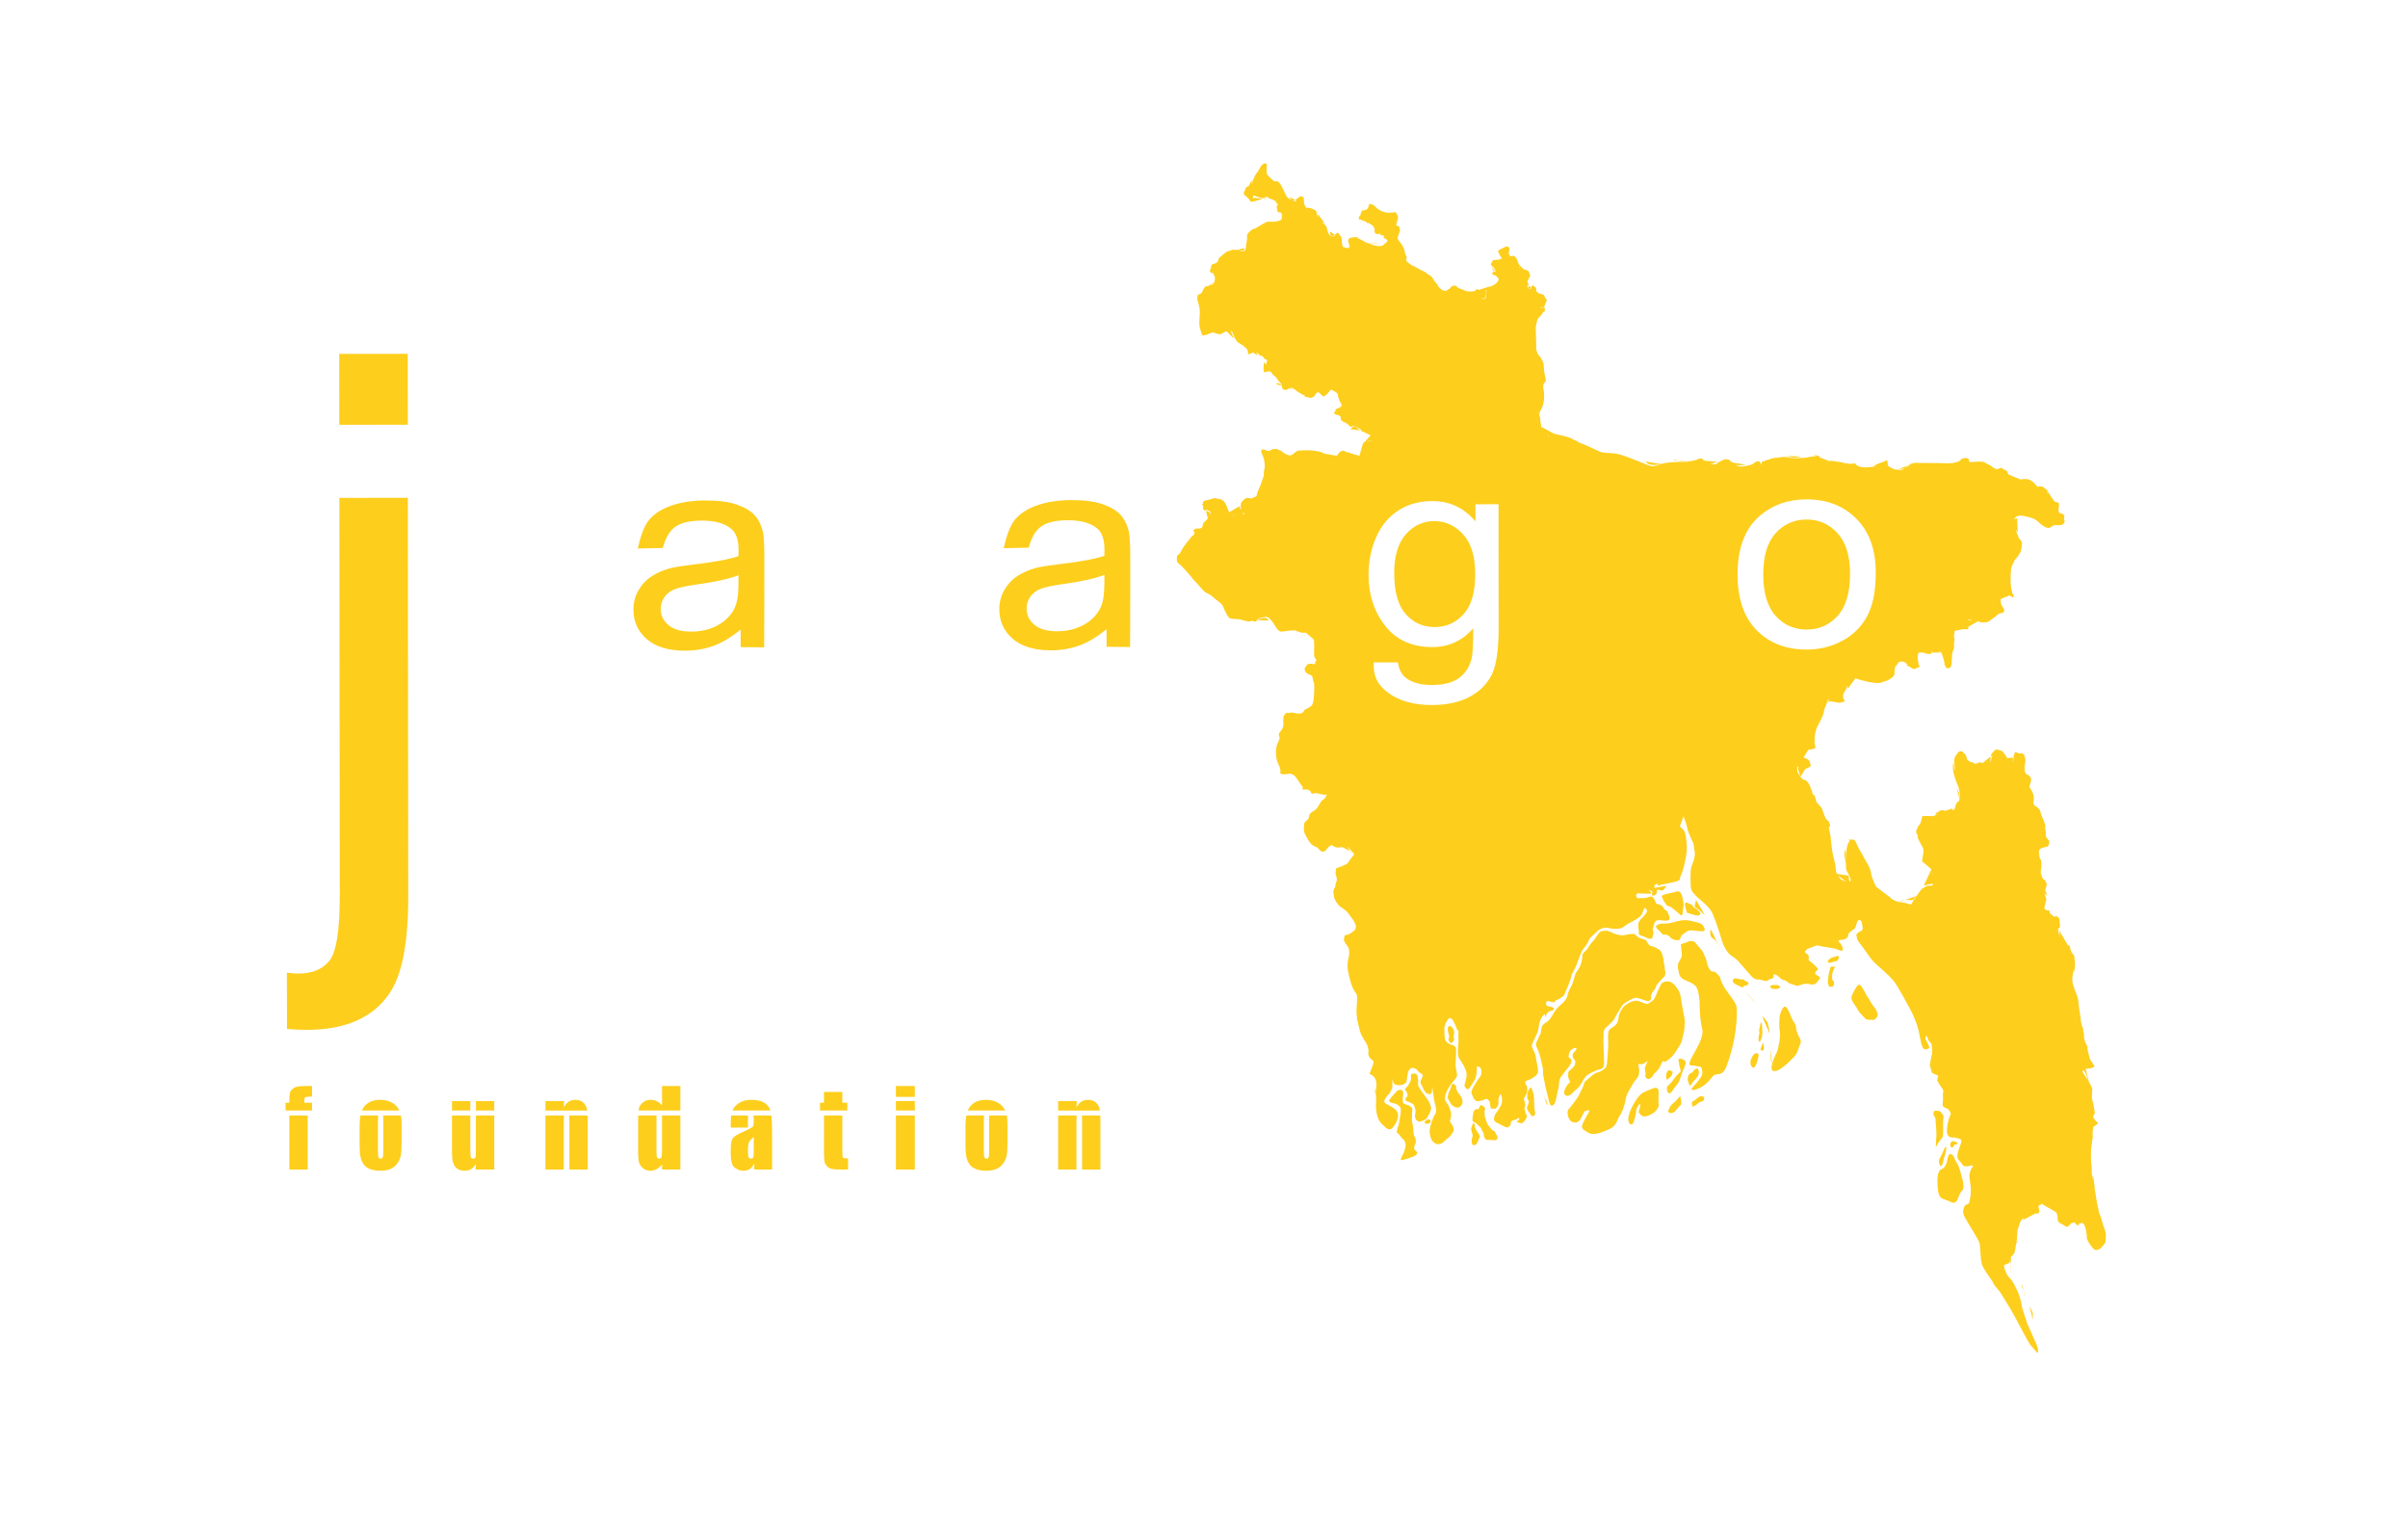 <?xml version="1.0" encoding="utf-8"?>
<!-- Generator: Adobe Illustrator 17.0.0, SVG Export Plug-In . SVG Version: 6.00 Build 0)  -->
<!DOCTYPE svg PUBLIC "-//W3C//DTD SVG 1.1//EN" "http://www.w3.org/Graphics/SVG/1.1/DTD/svg11.dtd">
<svg version="1.1" id="Layer_1" xmlns="http://www.w3.org/2000/svg" xmlns:xlink="http://www.w3.org/1999/xlink" x="0px" y="0px"
	 width="308px" height="195px" viewBox="0 0 308 195" enable-background="new 0 0 308 195" xml:space="preserve">
<g>
	<rect x="0.461" y="-2.982" display="none" fill="#FFCB05" width="304.969" height="199.843"/>
	<g>
		<path fill="#FDCE1C" d="M50.836,141.616c-0.204-0.285-0.496-0.518-0.874-0.695c-0.376-0.179-0.828-0.268-1.354-0.268
			c-0.627,0-1.142,0.139-1.543,0.416c-0.357,0.246-0.611,0.565-0.772,0.952h4.784C51.009,141.883,50.932,141.749,50.836,141.616z
			 M60.873,146.702c0,0.717-0.016,1.142-0.05,1.273c-0.032,0.131-0.136,0.198-0.309,0.198c-0.164,0-0.262-0.064-0.299-0.192
			c-0.037-0.127-0.056-0.533-0.056-1.213v-4.109h-2.345v4.055c0,0.753,0.015,1.255,0.042,1.508c0.026,0.253,0.095,0.496,0.205,0.729
			c0.111,0.233,0.282,0.421,0.515,0.561c0.232,0.141,0.524,0.211,0.876,0.211c0.31,0,0.583-0.074,0.822-0.221
			c0.238-0.148,0.438-0.37,0.6-0.664l-0.039,0.727h2.386v-6.905h-2.346C60.873,142.659,60.873,146.702,60.873,146.702z
			 M60.159,140.811h-2.345v1.209h2.345V140.811z M49.025,143.225v4.037c0,0.378-0.022,0.624-0.067,0.739
			c-0.043,0.114-0.137,0.171-0.275,0.171c-0.134,0-0.226-0.062-0.273-0.189c-0.047-0.125-0.07-0.394-0.07-0.807v-3.951
			c0-0.235,0.006-0.422,0.019-0.566h-2.251c-0.075,0.391-0.113,0.859-0.113,1.417v2.243c0,0.743,0.042,1.3,0.127,1.672
			c0.085,0.371,0.227,0.689,0.426,0.95c0.201,0.262,0.479,0.459,0.838,0.588c0.361,0.13,0.8,0.195,1.318,0.195
			c0.465,0,0.876-0.076,1.234-0.228c0.358-0.151,0.651-0.387,0.879-0.706c0.228-0.319,0.377-0.661,0.447-1.029
			c0.069-0.367,0.104-0.943,0.104-1.731v-2.143c0-0.523-0.029-0.927-0.082-1.226h-2.281
			C49.019,142.803,49.025,142.99,49.025,143.225z M75.066,141.791c-0.074-0.328-0.239-0.599-0.493-0.814
			c-0.255-0.215-0.584-0.324-0.987-0.324c-0.322,0-0.605,0.081-0.851,0.241c-0.246,0.161-0.454,0.402-0.625,0.724l0.042-0.806
			h-2.386v1.209h5.338C75.093,141.936,75.081,141.856,75.066,141.791z M87.023,138.886h-2.345v2.481
			c-0.197-0.238-0.417-0.416-0.658-0.536c-0.243-0.118-0.508-0.178-0.799-0.178c-0.375,0-0.698,0.107-0.969,0.321
			c-0.271,0.213-0.443,0.459-0.519,0.741c-0.022,0.083-0.04,0.188-0.056,0.305h5.346L87.023,138.886L87.023,138.886z
			 M63.219,140.811h-2.346v1.209h2.346V140.811z M135.342,149.564h2.344v-5.917c0-0.452,0.011-0.775,0.031-0.988h-2.376V149.564
			L135.342,149.564z M105.389,146.853c0,0.87,0.022,1.423,0.064,1.658c0.043,0.235,0.152,0.445,0.325,0.627
			c0.175,0.183,0.376,0.299,0.605,0.35c0.228,0.051,0.609,0.076,1.144,0.076h0.946v-1.412c-0.384,0-0.6-0.033-0.653-0.099
			c-0.053-0.066-0.078-0.386-0.078-0.963v-4.431h-2.351L105.389,146.853L105.389,146.853z M114.596,149.564h2.415v-6.905h-2.415
			V149.564z M96.41,143.305c0,0.365-0.028,0.607-0.082,0.725c-0.054,0.119-0.466,0.351-1.236,0.693
			c-0.72,0.317-1.17,0.594-1.353,0.831c-0.181,0.237-0.273,0.683-0.273,1.339v0.719c0,0.883,0.171,1.457,0.514,1.718
			c0.342,0.262,0.718,0.393,1.128,0.393c0.313,0,0.584-0.078,0.81-0.234c0.226-0.157,0.412-0.391,0.554-0.704v0.781h2.281v-4.392
			c0-1.149-0.025-1.983-0.076-2.513h-2.302C96.398,142.819,96.41,143.029,96.41,143.305z M96.41,147.202
			c0,0.44-0.023,0.711-0.068,0.814c-0.044,0.104-0.139,0.156-0.287,0.156c-0.155,0-0.258-0.067-0.31-0.198
			c-0.052-0.131-0.079-0.425-0.079-0.878c0-0.396,0.03-0.699,0.09-0.91c0.061-0.211,0.278-0.473,0.654-0.785L96.41,147.202
			L96.41,147.202z M138.406,143.502v6.062h2.346v-6.134c0-0.292-0.007-0.542-0.018-0.771h-2.348
			C138.4,142.852,138.406,143.125,138.406,143.502z M117.011,138.886h-2.415v1.392h2.415V138.886z M93.466,143.614v0.587h2.2v-0.916
			c0-0.265,0.006-0.47,0.018-0.626h-2.156C93.487,142.934,93.466,143.249,93.466,143.614z M69.766,149.564h2.344v-5.917
			c0-0.452,0.012-0.775,0.031-0.988h-2.375L69.766,149.564L69.766,149.564z M39.913,141.022h-0.987v-0.277
			c0-0.237,0.044-0.382,0.131-0.432c0.087-0.051,0.372-0.075,0.856-0.075v-1.353h-0.859c-0.523,0-0.908,0.039-1.156,0.118
			c-0.248,0.079-0.44,0.195-0.579,0.347c-0.137,0.151-0.222,0.324-0.259,0.517c-0.033,0.194-0.051,0.578-0.051,1.154h-0.482v0.997
			h3.385V141.022z M37.01,149.564h2.345v-6.905H37.01V149.564z M72.831,143.502v6.062h2.344v-6.134c0-0.292-0.006-0.542-0.017-0.771
			h-2.349C72.823,142.852,72.831,143.125,72.831,143.502z M84.678,143.014v4.05c0,0.488-0.025,0.795-0.076,0.919
			c-0.049,0.127-0.151,0.189-0.301,0.189c-0.131,0-0.22-0.056-0.267-0.169c-0.046-0.112-0.069-0.346-0.069-0.702v-4.287
			c0-0.141,0.005-0.256,0.013-0.355h-2.351c-0.005,0.149-0.007,0.311-0.007,0.489v4.094c0,0.646,0.037,1.113,0.113,1.398
			c0.076,0.287,0.246,0.539,0.513,0.755c0.268,0.218,0.583,0.327,0.947,0.327c0.271,0,0.529-0.065,0.777-0.198
			c0.248-0.132,0.484-0.331,0.708-0.595v0.635h2.345v-6.905h-2.359C84.673,142.759,84.678,142.875,84.678,143.014z M97.907,141.131
			c-0.403-0.317-1.001-0.478-1.794-0.478c-0.662,0-1.2,0.141-1.614,0.423c-0.403,0.274-0.671,0.589-0.813,0.944h4.867
			C98.436,141.679,98.224,141.382,97.907,141.131z M108.373,141.022h-0.632v-1.378h-2.351v1.378h-0.505v0.997h3.488L108.373,141.022
			L108.373,141.022z M128.329,141.616c-0.204-0.285-0.494-0.518-0.872-0.695c-0.378-0.179-0.829-0.268-1.356-0.268
			c-0.626,0-1.141,0.139-1.543,0.416c-0.357,0.246-0.609,0.565-0.772,0.952h4.784C128.502,141.883,128.424,141.749,128.329,141.616z
			 M117.011,140.811h-2.415v1.209h2.415V140.811z M126.519,143.225v4.037c0,0.378-0.023,0.624-0.067,0.739
			c-0.044,0.114-0.137,0.171-0.276,0.171c-0.135,0-0.225-0.062-0.273-0.189c-0.046-0.125-0.069-0.394-0.069-0.807v-3.951
			c0-0.235,0.008-0.422,0.019-0.566h-2.251c-0.074,0.391-0.113,0.859-0.113,1.417v2.243c0,0.743,0.042,1.3,0.128,1.672
			c0.085,0.371,0.227,0.689,0.426,0.95c0.199,0.262,0.479,0.459,0.839,0.588c0.361,0.13,0.799,0.195,1.318,0.195
			c0.465,0,0.876-0.076,1.234-0.228c0.357-0.151,0.651-0.387,0.88-0.706c0.227-0.319,0.378-0.661,0.447-1.029
			c0.07-0.367,0.104-0.943,0.104-1.731v-2.143c0-0.523-0.028-0.927-0.082-1.226h-2.281
			C126.513,142.803,126.519,142.99,126.519,143.225z M140.641,141.791c-0.073-0.328-0.238-0.599-0.492-0.814
			c-0.256-0.215-0.585-0.324-0.987-0.324c-0.321,0-0.605,0.081-0.85,0.241c-0.246,0.161-0.454,0.402-0.625,0.724l0.041-0.806h-2.386
			v1.209h5.339C140.668,141.936,140.656,141.856,140.641,141.791z"/>
		<g>
			
				<rect x="43.242" y="45.41" transform="matrix(-9.752947e-004 -1 1 -9.752947e-004 -1.967 97.61)" fill="#FDCE1C" width="9.065" height="8.756"/>
			<path fill="#FDCE1C" d="M94.733,80.525c-1.222,0.968-2.377,1.674-3.498,2.079c-1.122,0.405-2.324,0.608-3.609,0.609
				c-2.122,0.002-3.754-0.49-4.893-1.474c-1.141-0.984-1.712-2.246-1.713-3.78c-0.001-0.9,0.213-1.721,0.642-2.467
				c0.431-0.746,0.994-1.343,1.69-1.793c0.695-0.452,1.48-0.793,2.354-1.024c0.642-0.161,1.612-0.318,2.907-0.469
				c2.644-0.303,4.589-0.662,5.838-1.081c0.012-0.426,0.016-0.697,0.016-0.813c-0.001-1.267-0.311-2.163-0.932-2.681
				c-0.835-0.704-2.08-1.054-3.727-1.053c-1.541,0.001-2.676,0.26-3.41,0.775c-0.732,0.514-1.274,1.422-1.623,2.727l-3.202,0.069
				c0.29-1.304,0.765-2.839,1.434-3.64c0.664-0.804,1.627-1.423,2.89-1.855c1.258-0.434,2.719-0.651,4.38-0.653
				c1.649-0.001,2.989,0.179,4.02,0.548c1.029,0.368,1.789,0.832,2.275,1.391c0.485,0.559,0.825,1.266,1.018,2.119
				c0.111,0.532,0.166,1.489,0.167,2.874l0.004,4.153c0.003,2.895-0.02,6.79-0.019,7.702l-3.009-0.029
				C94.728,82.104,94.722,80.875,94.733,80.525z M94.454,73.566c-1.189,0.462-2.971,0.858-5.347,1.182
				c-1.346,0.187-2.296,0.396-2.853,0.625c-0.558,0.232-0.989,0.572-1.29,1.015c-0.303,0.445-0.456,0.938-0.455,1.48
				c0.001,0.831,0.333,1.524,0.995,2.078c0.66,0.552,1.626,0.829,2.9,0.828c1.262-0.001,2.383-0.266,3.364-0.792
				c0.981-0.526,1.702-1.245,2.162-2.159c0.35-0.703,0.526-1.743,0.525-3.114L94.454,73.566z"/>
			<path fill="#FDCE1C" d="M141.534,80.478c-1.223,0.969-2.377,1.676-3.498,2.08c-1.122,0.405-2.326,0.608-3.609,0.609
				c-2.122,0.002-3.753-0.49-4.893-1.475c-1.142-0.982-1.712-2.245-1.714-3.779c-0.001-0.9,0.213-1.721,0.644-2.467
				c0.431-0.744,0.993-1.343,1.689-1.791c0.697-0.452,1.481-0.794,2.355-1.024c0.641-0.161,1.612-0.318,2.908-0.469
				c2.642-0.303,4.589-0.662,5.837-1.081c0.012-0.426,0.016-0.697,0.016-0.813c-0.001-1.269-0.311-2.164-0.929-2.681
				c-0.837-0.704-2.082-1.055-3.73-1.054c-1.54,0-2.676,0.259-3.409,0.775c-0.732,0.513-1.275,1.422-1.624,2.728l-3.2,0.069
				c0.289-1.304,0.766-2.839,1.433-3.641c0.664-0.804,1.627-1.423,2.89-1.856c1.259-0.434,2.719-0.651,4.38-0.653
				c1.65-0.001,2.99,0.179,4.02,0.549c1.029,0.367,1.788,0.831,2.275,1.391c0.485,0.559,0.826,1.266,1.02,2.119
				c0.109,0.532,0.166,1.489,0.168,2.874l0.004,4.153c0.003,2.895-0.022,6.79-0.021,7.702l-3.009-0.028
				C141.529,82.058,141.523,80.829,141.534,80.478z M141.254,73.521c-1.186,0.461-2.971,0.856-5.346,1.181
				c-1.346,0.187-2.296,0.396-2.854,0.625c-0.558,0.232-0.988,0.572-1.29,1.015c-0.301,0.445-0.456,0.937-0.455,1.479
				c0.001,0.83,0.334,1.524,0.995,2.077c0.66,0.553,1.628,0.831,2.9,0.83c1.263-0.002,2.384-0.266,3.366-0.794
				c0.982-0.526,1.7-1.244,2.16-2.157c0.35-0.703,0.528-1.742,0.527-3.115L141.254,73.521z"/>
			<path fill="#FDCE1C" d="M217.11,137.718c0.185-0.205,0.246-0.61,0.122-0.915c-0.123-0.304-0.369-0.101-0.555,0.052
				c0,0-0.183,0.354-0.432,0.406c-0.245,0.051-0.306,0.304-0.368,0.612c-0.06,0.303,0.062,0.353,0.125,0.658
				c0.062,0.303,0.245,0.303,0.245,0.303l0.248-0.406C216.494,138.429,216.925,137.92,217.11,137.718z M217.726,140.207
				c-0.244-0.102-0.308,0.051-0.614,0.202c0,0-0.247,0.306-0.556,0.408c-0.308,0.102-0.06,0.71-0.06,0.71s0.184-0.048,0.431-0.204
				c0.247-0.152,0.186-0.201,0.37-0.303c0.185-0.102,0.247-0.102,0.492-0.204c0.246-0.101,0.183-0.505,0.183-0.505
				S217.973,140.31,217.726,140.207z M214.951,135.38c-0.308-0.097-0.307,0.308-0.184,0.562c0,0-0.062,0.05,0.124,0.658
				c0.185,0.61-0.061,0.56-0.061,0.56l-0.491,0.509c0,0-0.31,0.456-0.616,0.813c-0.308,0.355-0.614,0.355-0.491,0.968
				c0.123,0.609,0.491,0.353,0.677,0.049c0.184-0.304,0.491-0.661,0.614-0.813c0.125-0.152,0.371-0.609,0.493-1.068
				c0.123-0.456,0.37-0.914,0.553-1.473C215.752,135.586,215.258,135.482,214.951,135.38z M221.166,127.145
				c-0.371-0.558-0.742-0.963-0.928-1.472c-0.185-0.507-0.185-0.405-0.185-0.559c0-0.151-0.368-0.558-0.616-0.761
				c-0.247-0.203-0.431,0.051-0.741-0.354c-0.306-0.406-0.306-0.711-0.431-1.169c-0.126-0.457-0.31-0.713-0.431-1.016
				c-0.125-0.304-0.433-0.608-0.433-0.608s-0.37-0.408-0.555-0.661c-0.184-0.252-0.739-0.251-0.987-0.1
				c-0.245,0.153-0.739,0.204-0.861,0.356c0,0,0.124,1.221,0.124,1.423c0.001,0.204-0.245,0.508-0.429,0.915
				c-0.185,0.407,0,1.016,0.062,1.32c0.062,0.306,0.185,0.609,0.739,0.865c0.556,0.252,1.048,0.405,1.418,0.81
				c0.37,0.407,0.494,1.929,0.494,2.337c0.001,0.406,0.001,1.931,0.311,3.097c0.309,1.169-1.043,3-1.476,3.965
				c-0.428,0.966,0.187,0.66,0.557,0.76c0.369,0.103,0.308,0.051,0.615,0.104c0.308,0.05,0.371,0.71,0.31,1.015
				c-0.061,0.306-0.677,1.068-1.17,1.577c-0.491,0.509,0,0.558,0.926,0.101c0.924-0.459,1.659-1.527,1.659-1.527
				s0.308-0.202,0.677-0.202c0.37,0,0.741-0.255,1.048-1.07c0.306-0.812,0.736-2.235,0.982-3.556
				c0.245-1.32,0.366-3.048,0.303-3.759C222.088,128.262,221.536,127.706,221.166,127.145z M214.025,134.926
				c0.248-0.306,0.863-1.271,0.985-1.527c0.122-0.252,0.244-0.913,0.368-1.421c0.121-0.508,0.06-0.813,0.121-1.168
				c0.061-0.357-0.31-1.778-0.433-2.744c-0.125-0.965-0.186-1.269-0.864-2.08c-0.679-0.813-1.541-0.406-1.725-0.152
				c0,0-0.554,1.118-0.739,1.626c-0.184,0.507-0.614,0.661-0.861,0.865c-0.246,0.204-0.676-0.102-1.293-0.304
				c-0.616-0.202-1.355,0.307-1.664,0.51c-0.308,0.204-0.86,0.965-0.922,1.778c-0.059,0.813-0.798,1.067-1.107,1.323
				c-0.308,0.254-0.184,1.524-0.184,1.881c0.001,0.354-0.12,2.489-0.243,2.842c-0.123,0.358-0.737,0.714-1.169,0.816
				c-0.431,0.102-0.863,0.559-0.863,0.559s-0.185,0.155-0.554,0.458c-0.369,0.305-0.246,0.508-0.43,0.863
				c-0.183,0.357-0.428,0.866-0.552,1.12c-0.125,0.254-1.047,1.473-1.292,1.729c-0.245,0.253-0.06,1.472,0.617,1.624
				c0.679,0.153,0.861-0.307,1.048-0.61c0.183-0.308,0.122-0.308,0.367-0.713c0.246-0.406,0,0,0.185-0.102
				c0.184-0.101,0.369-0.151,0.369-0.151s0.125,0.102,0.062,0.253c-0.062,0.153-0.492,0.764-0.798,1.475
				c-0.308,0.71,0.062,0.761,0.679,1.167c0.616,0.405,1.602,0.048,2.647-0.409c1.048-0.46,1.047-1.271,1.353-1.677
				c0.308-0.407,0.555-1.17,0.676-1.576c0.123-0.405,0.122-0.812,0.307-1.22c0.186-0.406,0.801-1.524,1.107-1.879
				c0.307-0.356,0.37-0.408,0.43-0.865c0.063-0.458-0.123-1.117-0.123-1.117s0.185-0.051,0.431-0.001
				c0.246,0.051,0.799-0.458,0.799-0.458s-0.307,0.763-0.368,0.914c-0.062,0.153,0.124,0.508,0.063,0.914
				c-0.061,0.409,0.307,0.559,0.493,0.509c0.185-0.054,0.493-0.357,0.554-0.56c0.061-0.204,0.554-0.357,0.923-1.221
				c0.369-0.865,0.308-0.306,0.555-0.407C213.228,135.69,213.78,135.232,214.025,134.926z M212.122,139.399
				c-0.06-0.357-0.493-0.305-0.677-0.203c0,0-0.739,0.255-1.232,0.508c-0.493,0.255-0.803,0.763-1.107,1.221
				c-0.308,0.458-0.738,1.423-0.8,1.83c-0.062,0.406-0.06,0.863,0.247,1.014c0.308,0.152,0.432-0.355,0.432-0.355
				s0.306-1.016,0.306-1.372c0-0.354,0.121-0.355,0.184-0.509c0.062-0.152,0.061-0.204,0.247-0.305
				c0.185-0.101,0.061,0.354-0.061,0.713c-0.123,0.355-0.001,0.456,0.31,0.711c0.306,0.255,0.738,0.101,1.23-0.154
				c0.493-0.255,0.677-0.509,0.862-0.813c0.185-0.307,0.061-0.359,0.062-0.966C212.122,140.108,212.184,139.755,212.122,139.399z
				 M213.84,137.476c0.091-0.147,0.089-0.255,0.089-0.366s-0.176-0.145-0.353-0.219c-0.177-0.073-0.326,0.092-0.399,0.331
				c-0.176,0.583,0.045,0.876,0.045,0.876s0.178-0.146,0.354-0.293C213.753,137.658,213.753,137.622,213.84,137.476z
				 M214.155,140.971c-0.307,0.253-0.554,0.459-0.738,0.967c-0.183,0.507,0.431,0.456,0.678,0.303
				c0.248-0.153,0.615-0.712,0.862-0.916c0.245-0.203-0.063-1.167-0.063-1.167S214.462,140.718,214.155,140.971z M219.542,120.426
				c0.049,0.151,0.148,0.268,0.234,0.371l-0.968-1.992c0,0.139-0.167,0.605,0.056,0.974
				C219.091,120.149,219.428,120.104,219.542,120.426z M225.388,129.962l0.957,2.223c0,0-0.056-0.788-0.224-1.297
				C225.952,130.378,225.388,129.962,225.388,129.962z M219.777,120.798l0.158,0.322
				C219.966,121.019,219.879,120.919,219.777,120.798z M225.236,134c-0.185,0.51,0.309,0.406,0.37,0.203
				c0.061-0.203-0.062-0.864-0.062-0.864S225.421,133.493,225.236,134z M227.569,126.377c0.185-0.052,0.123-0.203,0.123-0.203
				l-0.307-0.202c0,0-0.309-0.023-0.618,0c-0.677,0.049-0.121,0.456-0.121,0.456s0.308,0.051,0.492,0.051
				C227.324,126.48,227.386,126.429,227.569,126.377z M225.356,130.851c-0.185-0.306-0.184,0.253-0.308,0.66
				c-0.122,0.407,0,0.354,0,0.508c0,0.152-0.123,0.507-0.122,0.915c0.001,0.405,0.184,0.355,0.308,0.05
				c0.123-0.305,0.185-0.558,0.184-0.966C225.419,131.613,225.356,130.851,225.356,130.851z M224.499,134.712
				c0,0-0.247,0.152-0.37,0.406c-0.122,0.253-0.245,0.509-0.244,0.712c-0.001,0.203,0.06,0.507,0.245,0.66
				c0.186,0.152,0.371-0.051,0.493-0.356c0.123-0.306,0.247-0.662,0.306-1.12C224.991,134.56,224.499,134.712,224.499,134.712z
				 M216.41,115.719l-0.677-0.302c-0.369,0-0.184,0.456-0.061,0.963c0.125,0.51,0.124,0.306,0.308,0.408
				c0.184,0.102,0.431,0.101,0.863,0.253c0.432,0.151,0.678-0.152,0.678-0.152s-0.061-0.256-0.309-0.457
				c-0.248-0.206-0.185-0.153-0.432-0.306C216.532,115.973,216.595,115.923,216.41,115.719z M223.14,126.675l1.407,1.665
				C224.265,127.879,223.14,126.675,223.14,126.675z M223.627,125.823c0.125-0.204-0.247-0.254-0.494-0.458
				c-0.246-0.202-0.184-0.05-0.616-0.15c-0.431-0.103-0.676-0.102-0.676-0.102s-0.308,0.204-0.184,0.458
				c0.122,0.255,0.307,0.254,0.862,0.558c0.554,0.303,0.369,0,0.616-0.052C223.381,126.025,223.502,126.025,223.627,125.823z
				 M226.518,134.221c0,0-0.112,1.482,0.111,1.76L226.518,134.221z M190.875,144.55c0,0-0.308-0.405-0.495-0.61
				c-0.181-0.202-0.308-0.76-0.431-1.063c-0.125-0.308,0-0.308-0.063-0.561c-0.062-0.254,0.062-0.304,0.062-0.508
				c0-0.204-0.125-0.303-0.432-0.457c-0.307-0.152-0.243,0.605-0.555,0.511c-0.492-0.152-0.554,0.609-0.614,1.169
				c-0.062,0.557,0.185,0.354,0.555,0.709c0.368,0.356,0.245,0.253,0.431,0.407c0.185,0.153,0.061,0.204,0.308,0.558
				c0.248,0.355,0.063,0.458,0.248,0.813c0.184,0.355,0.492,0.254,0.492,0.254s0.555,0.049,0.802,0.049
				c0.245-0.002,0.308-0.102,0.369-0.305c0.06-0.204-0.248-0.458-0.31-0.711C191.183,144.55,190.875,144.55,190.875,144.55z
				 M180.898,146.948c-0.124-0.202,0.183-0.711,0.183-0.864c0-0.154,0.063-0.407-0.124-0.659c-0.185-0.255-0.186-0.814-0.186-0.814
				s0-0.611-0.124-0.966c-0.122-0.355-0.002-1.675-0.002-1.829c0-0.153-0.368-0.406-0.368-0.406s-0.248-0.103-0.433-0.153
				c-0.184-0.05-0.368-0.202-0.368-0.202s-0.063-0.408-0.063-0.609c-0.001-0.202,0.122-0.354,0.061-0.762
				c-0.063-0.407-0.493-0.354-0.74-0.202c0,0-0.738,0.763-0.985,1.118c-0.246,0.356,0.185,0.406,0.556,0.507
				c0.369,0.101,0.431,0.151,0.739,0.406c0.308,0.255,0.001,1.373-0.059,1.929c-0.062,0.561-0.247,0.712-0.308,1.17
				c-0.062,0.456,0.123,0.151,0.433,0.661c0.308,0.506,0.307,0.302,0.43,0.454c0.125,0.153,0.248,0.508,0.248,0.66
				c0,0.152-0.059,0.812-0.429,1.424c-0.368,0.609-0.061,0.556-0.061,0.556s0.862-0.201,1.477-0.457
				c0.618-0.255,0.492-0.56,0.492-0.56S181.023,147.151,180.898,146.948z M182.497,142.984c0.122-0.152,0.553-0.915,0.551-1.218
				c0-0.305-0.062-0.255-0.122-0.51c-0.064-0.253-0.185-0.355-0.249-0.506c-0.06-0.153-0.247-0.355-0.431-0.611
				c-0.185-0.254-0.864-1.166-0.864-1.369c0.001-0.204,0.06-0.916-0.126-1.271c-0.184-0.355-0.677-0.201-0.799-0.049
				c0,0,0.063,0.406,0.001,0.662c-0.06,0.253-0.369,0.81-0.615,1.015c-0.247,0.204-0.121,0.204,0,0.405
				c0.125,0.203,0.125,0.154,0.185,0.457c0.063,0.306-0.124,0.204-0.246,0.509c-0.122,0.305,0.185,0.305,0.494,0.456
				c0.307,0.152,0.491,0.204,0.554,0.354c0.063,0.156,0.31,0.611,0.19,1.12c-0.126,0.509,0.122,0.863,0.368,0.965
				c0.246,0.1,0.368-0.001,0.553-0.052C182.126,143.289,182.372,143.137,182.497,142.984z M196.23,141.039
				c0-0.152-0.001-0.609-0.063-1.015c-0.061-0.407-0.308-0.966-0.308-0.966c-0.553,0.205-0.614,1.373-0.429,1.575
				c0.185,0.204,0.122,0.407-0.061,0.816c-0.185,0.405,0.123,0.657,0.431,1.113c0.309,0.459,0.556-0.049,0.556-0.049
				s-0.001-0.305-0.065-0.66C196.23,141.498,196.229,141.192,196.23,141.039z M188.843,144.552c-0.248-0.355-0.187-0.61-0.187-0.61
				c-0.185-0.609-0.307-0.153-0.431,0.204c-0.122,0.356,0,0.356,0,0.506c0,0.154,0.184,0.461,0.126,0.66
				c-0.064,0.205-0.185,0.611-0.062,0.967c0.123,0.357,0.556,0.053,0.556,0.053s0.183-0.306,0.245-0.51
				c0.061-0.201,0.247-0.406,0.184-0.557C189.213,145.113,189.088,144.906,188.843,144.552z M186.558,139.83
				c-0.123-0.152-0.123-0.254-0.247-0.456c-0.123-0.205,0.012-0.408-0.185-0.609c-0.493-0.507-0.492,0.356-0.677,0.661
				c-0.185,0.303-0.185,0.456-0.247,0.709c-0.06,0.257,0.001,0.41,0.125,0.563c0.123,0.15,0.125,0.556,0.741,0.86
				c0.617,0.306,0.924-0.256,0.986-0.458c0.06-0.203-0.001-0.507-0.125-0.759C186.805,140.085,186.683,139.981,186.558,139.83z
				 M182.773,143.16c-0.276-0.075-0.553,0.306-0.553,0.306s0,0.381,0.461,0.23C183.142,143.542,183.05,143.237,182.773,143.16z
				 M216.093,58.954l-1.474-0.049C214.959,59.016,216.093,58.954,216.093,58.954z M215.24,116.482
				c0.063-0.509,0.185-0.711,0.063-1.218c-0.127-0.507-0.126-0.559-0.126-0.559s0-0.254-0.247-0.558
				c-0.247-0.305-0.494-0.102-0.985,0.002c-0.492,0.101-1.048,0.203-1.416,0.406l0.184,0.507c0,0,0.308,0.509,0.434,0.66
				c0.121,0.153,0.554,0.253,0.554,0.253s0.555,0.406,1.047,0.865C215.24,117.295,215.179,116.991,215.24,116.482z M197.454,140.13
				l0.44,1.263c0,0,0.124-0.254-0.184-0.763C197.603,140.457,197.52,140.283,197.454,140.13z M216.897,116.076
				c0.225,0.14,0.225,0.14,0.449,0.324c0.225,0.185,0.73,0.647,0.73,0.647l-1.142-1.959c-0.006,0.048-0.017,0.112-0.037,0.2
				C216.783,115.798,216.671,115.937,216.897,116.076z M216.885,115.007l0.049,0.081
				C216.968,114.851,216.885,115.007,216.885,115.007z M201.403,139.51c0.125-0.151,0.247-0.151,0.554-0.507
				c0.309-0.357,0.554-0.967,0.862-1.321c0.308-0.356,1.047-0.662,1.415-0.815c0.37-0.153,0.863-0.053,0.924-0.713
				c0.06-0.661-0.129-3.252-0.065-3.405c0.062-0.152-0.125-0.913,0.244-1.269c0.37-0.356,1.047-0.917,1.17-1.221
				c0.124-0.306,0.493-0.865,0.74-1.272c0.245-0.406,0.245-0.508,0.737-0.813c0.492-0.306,0.615-0.357,0.861-0.458
				c0.248-0.103,0.308-0.204,0.924,0c0.616,0.201,0.926,0.352,1.109,0.303c0.186-0.053,0.371-0.204,0.308-0.508
				c-0.063-0.307,0.184-0.61,0.184-0.61s0.43-0.509,0.43-0.712c0-0.202,0.739-0.964,1.047-1.272
				c0.308-0.305,0.123-0.711-0.001-1.676c-0.124-0.964-0.248-1.422-0.494-1.677c-0.247-0.252-0.678-0.405-0.864-0.505
				c-0.184-0.101-0.369,0.052-0.678-0.355c-0.309-0.405-0.123-0.457-0.494-0.558c-0.368-0.102-0.738-0.202-0.925-0.406
				c-0.185-0.203-0.306-0.304-0.491-0.305c-0.185,0.001-0.063,0-0.554,0.051c-0.495,0.052-0.679,0.205-1.11,0.102
				c-0.432-0.1-0.432-0.049-0.802-0.202c-0.368-0.153-0.739-0.404-1.047-0.353c-0.307,0.049-0.614,0-0.738,0.153
				c-0.122,0.153-0.247,0.254-0.37,0.456c-0.121,0.203-0.43,0.663-0.614,0.814c-0.185,0.153-0.679,0.967-0.679,0.967l-0.554,0.559
				c0,0-0.059,1.269-0.49,1.878c-0.43,0.611-0.43,0.66-0.492,0.865c-0.061,0.202-0.246,0.966-0.43,1.321
				c-0.185,0.356-0.369,0.559-0.554,1.323c-0.183,0.762-0.983,1.169-1.352,1.627c-0.37,0.458-0.739,1.32-1.17,1.627
				c-0.429,0.304-0.614,0.356-0.739,0.711c-0.121,0.356-0.059,0.507-0.121,0.762c-0.063,0.253-0.307,0.507-0.307,0.659
				c0,0.152-0.495,0.661-0.247,1.118c0.248,0.458,0.432,1.068,0.494,1.374c0.063,0.303,0.248,1.014,0.311,1.32
				c0.06,0.305,0,0.66,0.061,0.964c0.061,0.306,0.311,1.677,0.372,1.881c0.062,0.202,0.062,0.102,0.248,0.965
				c0.185,0.862,0.308,1.165,0.616,0.963c0.173-0.112,0.247-0.202,0.369-0.659c0.123-0.457,0.182-1.017,0.307-1.373
				c0.123-0.357,0.06-1.27,0.366-1.626c0.31-0.355,0.432-0.611,0.801-1.018c0.368-0.406,0.616-0.914,0.493-1.169
				c-0.125-0.251-0.431-0.102-0.31-0.609c0.125-0.507,0.184-0.508,0.432-0.713c0.245-0.201,0.737-0.253,0.491,0.104
				c-0.247,0.354-0.43,0.405-0.43,0.608c0.001,0.202,0.001,0.357,0.184,0.559c0.188,0.203,0.188,0.457,0.125,0.609
				c-0.061,0.152,0.123,0.051-0.307,0.507c-0.431,0.459-0.554,0.359-0.554,0.611c0,0.253-0.061,0.405,0.001,0.66
				c0.061,0.255,0.307,0.456,0.186,0.609c-0.125,0.152-0.31,0.253-0.369,0.406c-0.061,0.153-0.309,0.459-0.309,0.612
				c0.001,0.15-0.121,0.354,0.062,0.557c0.187,0.204,0.493,0.151,0.678,0C201.033,139.866,201.281,139.663,201.403,139.51z
				 M197.454,140.13l-0.178-0.514C197.276,139.616,197.33,139.836,197.454,140.13z M214.564,58.884
				c-0.255-0.139-0.595,0.002-0.595,0.002l0.65,0.02C214.598,58.899,214.579,58.891,214.564,58.884z M230.372,58.379l-1.868-0.069
				c0,0,0.593,0.21,1.016,0.209C229.948,58.518,230.372,58.379,230.372,58.379z M212.47,118.112c-1.294,0.304-0.307,0.76,0,1.168
				c0.309,0.406,0.184,0.152,0.618,0.253c0.429,0.101,0.431,0.202,0.553,0.355c0.123,0.152,0.493,0.355,0.926,0.354
				c0.431,0,0.307-0.256,0.491-0.558c0.183-0.306,0.308-0.204,0.555-0.459c0.244-0.254,0.677-0.304,1.723-0.155
				c1.048,0.152,0.676-0.355,0.493-0.712c-0.187-0.354-1.357-0.556-1.911-0.657c-0.554-0.102-1.293,0.053-1.91,0.255
				C213.393,118.162,212.47,118.112,212.47,118.112z M190.773,34.183l-0.106-0.18C190.667,34.003,190.693,34.086,190.773,34.183z
				 M244.784,115.005c0.05-0.17,0.36-0.426,0.36-0.426l-1.491,0.526c0.067-0.007,0.137-0.015,0.204-0.015
				C244.423,115.089,244.73,115.174,244.784,115.005z M242.383,85.915l0.095-0.446c-0.005,0.01-0.007,0.017-0.01,0.025
				C242.383,85.704,242.383,85.915,242.383,85.915z M176.908,30.354l0.114,0.013l-0.196-0.147L176.908,30.354z M190.975,34.36
				c-0.089-0.056-0.156-0.119-0.202-0.177l0.314,0.535c0.043-0.032,0.074-0.054,0.074-0.054S191.222,34.513,190.975,34.36z
				 M161.545,25.446c0.207,0.001,0.42-0.032,0.501-0.136L161.545,25.446z M170.591,30.12c0.054-0.04,0.1-0.072,0.143-0.102
				l-0.645-0.417C170.088,29.6,170.151,30.429,170.591,30.12z M175.921,31.12c-0.222-0.027-0.313,0.001-0.384,0.033l1.185,0.065
				C176.722,31.218,176.352,31.17,175.921,31.12z M187.147,68.341c-1.025-1.133-2.261-1.7-3.705-1.699
				c-1.421,0.002-2.627,0.561-3.623,1.681c-0.992,1.119-1.49,2.777-1.488,4.978c0.002,2.397,0.496,4.142,1.48,5.243
				c0.986,1.099,2.217,1.648,3.698,1.647c1.47-0.001,2.702-0.552,3.694-1.647c0.994-1.096,1.491-2.811,1.488-5.151
				C188.688,71.159,188.172,69.474,187.147,68.341z M260.011,168.783c0,0,0-0.51-0.001-0.764c0-0.255-0.412-0.932-0.412-0.932
				L260.011,168.783z M259.083,165.855l-0.271-0.804c0.065,0.342,0.167,0.593,0.167,0.593L259.083,165.855z M258.515,164.16
				l0.297,0.892c-0.015-0.083-0.03-0.167-0.039-0.254C258.72,164.328,258.565,164.328,258.515,164.16z M185.505,133.329
				c0.183,0.203,0.309-0.102,0.431-0.254c0.125-0.155,0.001-0.255,0-0.51c0-0.253,0.061-0.306,0.06-0.508
				c0-0.203-0.062-0.405-0.184-0.558c-0.125-0.152-0.309-0.406-0.494-0.254c-0.185,0.152-0.124,0.305-0.124,0.661
				c0,0,0.248,0.609,0.125,0.863C185.196,133.024,185.319,133.126,185.505,133.329z M235.061,78.742
				c1.052-1.178,1.577-2.973,1.574-5.386c-0.002-2.273-0.534-3.992-1.596-5.162c-1.06-1.172-2.378-1.756-3.955-1.754
				c-1.598,0.002-2.924,0.587-3.977,1.753c-1.054,1.166-1.578,2.927-1.576,5.279c0.002,2.355,0.53,4.116,1.586,5.286
				c1.055,1.171,2.383,1.755,3.982,1.753C232.686,80.509,234.005,79.919,235.061,78.742z M269.364,157.884
				c0-0.252-0.185-0.71-0.369-1.27c-0.187-0.557-0.249-0.964-0.371-1.168c-0.123-0.204-0.186-0.609-0.372-1.472
				c-0.185-0.864-0.185-1.269-0.308-1.827c-0.051-0.234-0.07-0.352-0.09-0.447c0.087,0.232,0.114,0.401,0.114,0.401l-0.259-1.865
				c0,0-0.079,0.294-0.092,0.607c-0.088-0.607-0.056-1.554-0.109-1.845c-0.062-0.354-0.063-1.269-0.063-1.677
				c0-0.406,0.123-1.22,0.184-1.575c0.051-0.289,0.097-0.447,0.016-0.767l0.095-0.86c0.083-0.055,0.192-0.097,0.441-0.303
				c0.368-0.306,0.061-0.153-0.308-0.711c-0.371-0.561,0.123-0.407,0.06-0.865c-0.062-0.456-0.186-1.22-0.309-1.523
				c-0.125-0.305-0.001-1.069-0.002-1.421c0-0.171-0.191-0.528-0.43-0.916l-0.416-1.689c0.143-0.03,0.284-0.037,0.35-0.037
				c0.185-0.001,0.678-0.104,0.74-0.256c0.061-0.153-0.124-0.255-0.434-0.76c-0.048-0.082-0.09-0.159-0.131-0.234l-0.298-1.209
				c0.008-0.287,0.038-0.319-0.127-0.591c-0.184-0.306-0.246-0.609-0.308-0.864c-0.063-0.254,0.061-0.304-0.063-0.71
				c-0.012-0.044-0.024-0.088-0.037-0.132c0.005-0.133,0-0.241-0.014-0.283c-0.04-0.139-0.017-0.195-0.139-0.366
				c-0.049-0.212-0.091-0.399-0.118-0.489c-0.061-0.205-0.062-0.51-0.062-0.51l-0.185-1.168c0,0-0.123-0.964-0.124-1.116
				c0-0.135-0.054-0.356-0.152-0.615c-0.006-0.048-0.021-0.083-0.042-0.115c-0.129-0.316-0.428-1.058-0.551-1.658
				c-0.077-0.389,0.045-1.026,0.16-1.543l0.025,0.326c0,0,0.153-0.552,0.153-1.104c0-0.076-0.007-0.149-0.017-0.216
				c-0.014-0.211-0.076-0.361-0.076-0.612c0-0.358-0.185-0.357-0.37-0.66c-0.183-0.303-0.122-0.558-0.246-0.813
				c-0.049-0.097-0.114-0.089-0.199-0.051l-1.205-2.057c0,0,0.153,0.381,0.153,0.806c0,0.042-0.001,0.083-0.003,0.121
				c-0.03-0.107-0.063-0.22-0.104-0.341c-0.308-0.915,0.06-0.612,0.122-0.864c0.063-0.256-0.062-0.61-0.063-0.915
				c0-0.306-0.062-0.256-0.308-0.458c-0.126-0.103-0.22-0.023-0.322,0.076l-0.605-0.498c0-0.029,0.001-0.058,0.002-0.084
				c0-0.076-0.019-0.132-0.052-0.179c-0.004-0.049-0.007-0.082-0.007-0.082c-0.025,0.008-0.044,0.008-0.068,0.016
				c-0.081-0.044-0.199-0.058-0.345-0.058l-0.221-0.183c-0.002-0.116,0.044-0.271,0.076-0.429c0.061-0.306,0.184-0.764,0.184-0.764
				s-0.123-0.405-0.245-0.71c-0.016-0.037-0.023-0.073-0.03-0.107c0.018,0.043,0.042,0.082,0.081,0.112
				c0.308,0.255,0.308,0.255,0.308,0.255l-0.281-0.764c0.024-0.034,0.044-0.055,0.044-0.055l0.183-0.61l-0.184-0.507l-0.369-0.304
				l-0.249-0.762l0.121-0.811l-0.062-0.764l-0.184-0.255l-0.104-0.892c0,0-0.006,0.005-0.007,0.01l0.17-0.285
				c0,0,0.371-0.204,0.801-0.255c0.431-0.051,0.368-0.763,0.368-0.763l-0.411-0.533l-0.05-0.973c0,0-0.038,0.052-0.08,0.132
				c0.018-0.273,0.047-0.605,0.047-0.605l-0.248-0.762c0,0-0.248-0.357-0.371-0.967c-0.083-0.421-0.496-0.673-0.741-0.789
				l-0.176-0.302c0.008-0.139,0.023-0.33,0.054-0.533c0.061-0.408-0.185-0.966-0.185-0.966l-0.369-0.609l0.122-0.457
				c0,0,0.08-0.173,0.076-0.428c0.005-0.013,0.009-0.024,0.014-0.035c0.033-0.113,0.002-0.196-0.063-0.266
				c-0.113-0.273-0.419-0.402-0.582-0.49c-0.184-0.102-0.185-0.813-0.185-0.813l0.121-0.966l-0.132-0.477
				c-0.007-0.024-0.012-0.048-0.02-0.066l-0.033-0.117l-0.247-0.204l-0.367,0.052c0,0,0,0-0.369-0.153
				c-0.19-0.076-0.218,0.003-0.226,0.155c-0.075,0.114-0.13,0.314-0.17,0.521l0.101-0.009c-0.006,0.016-0.009,0.032-0.014,0.046
				c-0.185,0.407-0.124,0.508-0.124,0.508l-0.059-0.012c0.023-0.139,0.051-0.339,0.095-0.533l-0.767,0.051l-0.133-0.217l-0.493-0.66
				c0,0-0.307-0.153-0.677-0.202c-0.296-0.041-0.317,0.083-0.377,0.211c-0.233,0.136-0.392,0.411-0.425,0.546
				c-0.009,0.036-0.016,0.079-0.019,0.125l0.225-0.179c-0.093,0.287-0.189,0.655-0.266,0.873c-0.015,0.047-0.042,0.086-0.075,0.118
				c0.097-0.287,0.096-0.603,0.116-0.812l-1.051,0.848c-0.035-0.016-0.068-0.033-0.097-0.053c-0.309-0.201-0.863,0.308-0.922,0.103
				c-0.039-0.117-0.319-0.184-0.549-0.217l-0.378-0.262c-0.03-0.112-0.072-0.258-0.125-0.435c-0.076-0.244-0.218-0.359-0.359-0.449
				c-0.017-0.028-0.034-0.054-0.051-0.083c-0.065-0.095-0.162-0.118-0.265-0.109c-0.175-0.069-0.372,0.132-0.372,0.132l-0.012,0.014
				c-0.043,0.03-0.073,0.05-0.073,0.05l0.027,0.017l-0.312,0.428l-0.122,0.355c0,0,0,0.712,0.063,1.017
				c0.028,0.144,0.002,0.302-0.034,0.443l-0.134-1.031c-0.154,0.51,0.001,1.23,0.001,1.23l0.048,0.139
				c-0.002,0.011-0.004,0.021-0.003,0.03c-0.001,0.154,0.369,1.219,0.492,1.473c0.125,0.254,0.187,0.558,0.248,0.862
				c0.041,0.191,0.079,0.581,0.027,0.885c-0.02-0.24-0.054-0.607-0.087-0.717c-0.053-0.172-0.312-0.637-0.312-0.637l0.378,1.431
				c-0.035,0.143-0.093,0.259-0.189,0.308c-0.307,0.153-0.369,0.711-0.43,0.914c-0.042,0.139-0.226,0.137-0.396,0.169
				c0.058-0.06,0.103-0.135,0.126-0.236l-0.937,0.326c-0.043-0.009-0.088-0.016-0.132-0.023c-0.003-0.001-0.007-0.003-0.01-0.005
				c-0.238-0.078-0.322-0.066-0.385-0.02c-0.192,0.016-0.289,0.09-0.38,0.202c-0.363,0.092-0.366,0.285-0.366,0.285l0.199-0.067
				c-0.036,0.041-0.075,0.086-0.121,0.132c-0.308,0.305-1.047,0.103-1.542,0.155c-0.321,0.034-0.299,0.134-0.245,0.298
				c-0.043,0.076-0.073,0.16-0.09,0.246c-0.033,0.163-0.107,0.377-0.183,0.544c-0.079,0.063-0.158,0.134-0.217,0.233
				c-0.031,0.051-0.05,0.117-0.062,0.188c-0.052,0.073-0.104,0.16-0.153,0.266c-0.103,0.211,0.05,0.719,0.05,0.719l0.109-0.247
				c0.011,0.146,0.016,0.284-0.003,0.393c-0.063,0.353,0.74,1.318,0.74,1.724c0.001,0.141-0.023,0.351-0.05,0.567
				c-0.032,0.15-0.063,0.328-0.069,0.479c-0.035,0.218-0.065,0.377-0.065,0.377l1.173,1.015l0.009,0.044l-0.963,2.053
				c0,0,0.978-0.256,1.133-0.213c0.009,0.003,0.018,0.002,0.025-0.004c-0.007,0.123-0.02,0.204-0.02,0.204l-0.739,0.05l-0.677,0.408
				c0,0-0.43,0.558-0.737,1.017c-0.31,0.457-0.615,0.966-0.615,0.966l-0.74-0.203l-0.776-0.126l0.731-0.258
				c-0.319,0.043-0.614,0.168-0.781,0.25l-0.098-0.018l-0.433-0.151l-0.472-0.272c0.011-0.011,0.023-0.021,0.035-0.034l-1.941-1.475
				c-0.282-0.604-0.605-1.325-0.643-1.721c-0.064-0.66-0.617-1.473-0.617-1.473l-0.493-0.915c0,0-0.433-0.711-0.617-1.115
				c-0.186-0.405-0.248-0.764-0.618-0.813c-0.08-0.011-0.153,0.009-0.223,0.045c-0.177-0.07-0.31-0.037-0.31-0.037l0.155,0.162
				c-0.165,0.19-0.286,0.508-0.36,0.845c-0.122,0.561-0.121,1.118-0.121,1.118s0.001,0.31,0.001,0.67l-0.084-1.48
				c-0.264,0.257,0.003,1.451,0.085,1.779c0,0.184,0,0.362,0,0.503c0,0.509,0.37,0.762,0.554,1.322c0.1,0.298,0.005,0.438-0.105,0.5
				c-0.064-0.278-0.129-0.647-0.067-0.795l-1.533-0.234c-0.247-0.445-0.091-0.579-0.267-1.399c-0.154-0.721-0.224-0.876-0.315-1.35
				l-0.181-1.344c-0.041-0.428-0.062-0.76-0.062-0.76s-0.061-0.306-0.185-0.813c-0.002-0.013-0.005-0.02-0.007-0.032
				c0.012,0.014,0.023,0.028,0.041,0.043l-0.07-0.197c-0.03-0.253,0.106-0.101,0.159-0.273c0.044-0.151-0.011-0.188-0.094-0.281
				c0-0.008,0.003-0.013,0.004-0.019c0-0.25-0.07-0.28-0.382-0.529c-0.009-0.011-0.014-0.019-0.022-0.032
				c-0.122-0.204-0.245-0.508-0.37-0.864c-0.122-0.355-0.185-0.558-0.185-0.558l-0.679-0.763c0,0-0.015-0.036-0.039-0.095
				c-0.032-0.104-0.071-0.254-0.111-0.453c-0.041-0.207-0.168-0.395-0.312-0.561l0.145,0.362c-0.112-0.204-0.276-0.402-0.366-0.583
				c0.074,0.065,0.151,0.14,0.221,0.221l-0.351-0.861c-0.015-0.051-0.039-0.111-0.068-0.172l-0.035-0.087
				c0,0-0.003,0.006-0.004,0.006c-0.035-0.064-0.076-0.135-0.129-0.214c-0.37-0.559-0.554-0.304-0.803-0.559
				c-0.245-0.253-0.617-0.912-0.617-0.912v-0.662l0.188,0.053c-0.054,0.039-0.083,0.099-0.083,0.185
				c0,0.351,0.341,1.052,0.341,1.052l0.609-1.002l0.055,0.016c0,0,0.247-0.102,0.492-0.255c0.247-0.153,0.062-0.253-0.001-0.609
				c-0.056-0.333-0.435-0.443-0.79-0.58l0.592-0.976c0.142,0.006,0.207-0.042,0.629-0.121c0.554-0.102,0.185-0.354,0.184-0.864
				c-0.001-0.507,0.06-1.017,0.06-1.017s0.123-0.608,0.246-0.863c0.122-0.255,0.368-0.762,0.616-1.219
				c0.244-0.459,0.308-1.018,0.308-1.018s0.182-0.558,0.304-0.764c0,0,0.009-0.08,0.048-0.21l0.465-0.146l0.535,0.102l0.616,0.102
				l0.415-0.114c0.371,0.028,0.206-0.259,0.07-0.434l-0.054-0.316c0,0,0.06-0.406,0.246-0.61c0.184-0.203,0.307-0.711,0.307-0.711
				s-0.001-0.043-0.001-0.113l0.073,0.5l0.96-1.322c0.322,0.095,1.299,0.382,1.554,0.423c0.217,0.036,0.497,0.095,0.792,0.127
				c0.621,0.109,1.093-0.017,1.408-0.171c0.086-0.026,0.157-0.047,0.202-0.059c0.186-0.049,1.045-0.509,1.045-0.865
				c0-0.355-0.001-0.457,0.062-0.813c0.028-0.153,0.112-0.296,0.199-0.412l-0.096,0.467c0.071-0.194,0.09-0.396,0.378-0.767
				c0.06-0.044,0.184-0.1,0.442-0.099c0.229-0.002,0.476,0.185,0.703,0.39L243.825,85c0,0,0.161,0.191,0.522,0.314
				c0.065,0.059,0.128,0.112,0.183,0.149c0.307,0.204,0.492-0.001,0.675-0.053c0.003,0,0.005-0.002,0.007-0.003
				c0.445-0.058,0.278-0.321,0.187-0.43c-0.006-0.026-0.005-0.046-0.009-0.074c-0.061-0.303-0.124-0.965-0.124-0.965l0.123-0.456
				l0.056-0.024l0.574-0.001c0.145,0.061,0.348,0.129,0.604,0.176c0.34,0.062,0.425-0.067,0.439-0.178l1.183,0
				c0,0,0.074-0.002-0.372-0.125c0.016-0.002,0.029-0.002,0.043-0.003c0.493-0.051,0.493,0.455,0.616,0.762
				c0.081,0.197,0.135,0.501,0.198,0.776l-0.059,0.062c0,0,0.033,0.052,0.104,0.115c0.02,0.079,0.04,0.154,0.066,0.215
				c0.124,0.305,0.432,0.202,0.615,0.1c0.162-0.088,0.183-0.643,0.184-1.052c0.05-0.306,0.049-0.501,0.049-0.501l-0.028,0.032
				c0.038-0.314,0.131-0.625,0.225-0.818c0.124-0.252-0.002-0.76,0.06-0.914c0.051-0.125,0.098-0.426-0.026-0.67l0.084-0.75
				l0.002-0.002c0,0,0.798-0.155,0.984-0.206c0.183-0.049,0.493,0,0.679,0c0.105,0,0.109-0.154,0.093-0.324l1.237-0.699
				c0,0-0.007-0.003-0.021-0.007c0.187,0.037,0.151,0.076,0.291,0.115c0.187,0.051,0.555,0.049,0.863-0.001
				c0.309-0.05,0.247-0.153,0.616-0.357c0.368-0.204,0.799-0.711,1.047-0.764c0.246-0.051,0.49,0,0.553-0.306
				c0.063-0.303-0.308-0.607-0.368-0.809c-0.055-0.18-0.063-0.359-0.105-0.707l1.159-0.479c0.257,0.162,0.483,0.319,0.483,0.319
				s-0.013-0.06-0.031-0.157c0.062,0.041,0.1,0.063,0.1,0.063l-0.084-0.42l-0.085,0.035c-0.043-0.196-0.094-0.425-0.148-0.64
				c-0.121-0.508-0.121-1.475-0.063-2.286c0.06-0.814,0.308-0.916,0.369-1.17c0.043-0.186,0.288-0.481,0.512-0.766l-0.249,0.62
				c0,0,0.168-0.371,0.367-0.774c0.037-0.051,0.075-0.1,0.108-0.148c0.139-0.199,0.199-0.42,0.237-0.653
				c0.05-0.197,0.049-0.318,0.049-0.318l-0.013,0.035c0.01-0.092,0.02-0.187,0.034-0.283c0.061-0.457-0.308-0.558-0.433-0.865
				c-0.122-0.304-0.247-0.659-0.307-0.862c-0.011-0.034-0.015-0.066-0.017-0.097c0.1,0.126,0.225,0.218,0.225,0.39l-0.086-1.892
				c0,0-0.262,0.038-0.378,0.213c0.01-0.056,0.03-0.116,0.067-0.189c0.186-0.354,0.739-0.357,0.739-0.357s1.11,0.102,1.786,0.455
				c0.678,0.357,0.493,0.509,1.295,0.966c0.802,0.456,0.863-0.205,1.355-0.205c0.492,0,0.985,0.102,1.171-0.304
				c0.079-0.18,0.04-0.317-0.044-0.437c0.011-0.087,0.022-0.183,0.043-0.288c0.072-0.364-0.297-0.415-0.672-0.556
				c-0.065-0.195-0.1-0.394-0.069-0.497c0.061-0.204,0.061-0.458,0.061-0.661c0-0.127-0.266-0.195-0.572-0.264l-0.896-1.318
				c0.021-0.11-0.007-0.135-0.126-0.215c-0.057-0.079-0.111-0.134-0.111-0.134l0.073,0.107c-0.068-0.044-0.158-0.108-0.279-0.208
				c-0.435-0.355-0.802-0.1-0.802-0.1s-0.309-0.303-0.434-0.456c-0.122-0.151-0.245-0.253-0.615-0.457
				c-0.37-0.203-1.17-0.05-1.17-0.05l-0.493-0.202l-0.984-0.404c0,0-0.185-0.203-0.185-0.355c0-0.152-0.496-0.305-0.679-0.458
				c-0.163-0.134-0.278-0.029-0.473,0.064c-0.094,0.012-0.186,0.026-0.269,0.046l0.052,0.026c-0.052,0.008-0.104,0.008-0.155,0
				c0.032-0.007,0.066-0.017,0.103-0.026l-0.44-0.231c-0.108-0.202-0.917-0.49-1.036-0.638c-0.125-0.154-1.172-0.101-1.664-0.05
				c-0.493,0.051-0.247-0.103-0.37-0.305c-0.124-0.202-0.183-0.202-0.554-0.2c-0.37,0-0.37,0.151-0.678,0.404
				c-0.014,0.014-0.037,0.027-0.057,0.039c-0.038,0.013-0.075,0.023-0.114,0.031c-0.185,0.039-0.394,0.097-0.549,0.144
				c-0.481,0.065-1.053,0.072-1.314,0.042c-0.431-0.051-2.834,0.003-3.389-0.047c-0.224-0.021-0.404,0.019-0.559,0.081
				c-0.199,0.001-0.41,0.117-0.587,0.251l0.426-0.175c-0.151,0.084-0.276,0.181-0.387,0.249c-0.14,0.087-0.28,0.189-0.422,0.283
				c0.047-0.054,0.195-0.213,0.383-0.357l-1.251,0.518l0.829-0.137c-0.093,0.059-0.184,0.113-0.278,0.153
				c-0.247,0.101-0.432,0-0.74,0.001c-0.309,0-0.679-0.203-0.985-0.405c-0.31-0.204,0,0-0.123-0.204
				c-0.125-0.203-0.001-0.254-0.062-0.457c-0.054-0.178-0.204-0.121-0.489,0.067c-0.125,0.032-0.28,0.087-0.451,0.145
				c-0.422,0.141-0.848,0.42-0.848,0.42l0.346,0.036c-0.225,0.016-0.825,0.056-1.024,0.097c-0.246,0.052-0.676,0-0.985-0.051
				c-0.293-0.048-0.254-0.097-0.519-0.233c-0.01-0.019-0.023-0.034-0.028-0.055c-0.07-0.228-0.362-0.135-0.651-0.09
				c-0.185-0.02-0.378-0.035-0.545-0.052l-0.505-0.137c0,0,0.156,0.062,0.353,0.12c-0.123-0.016-0.219-0.035-0.259-0.058
				c-0.185-0.101-1.172-0.202-1.42-0.253c-0.244-0.051-0.614,0.051-0.8,0.051c-0.109,0-0.214-0.021-0.296-0.065
				c0.169,0.062,0.378,0.075,0.637-0.004l-1.135-0.407c0.006,0.009,0.014,0.019,0.02,0.028c-0.063-0.031-0.128-0.061-0.188-0.09
				l0.168,0.061c-0.02-0.029-0.038-0.058-0.055-0.084c-0.17-0.281-0.764-0.208-0.764-0.208l0.368,0.132
				c-0.32-0.027-1.001,0.09-1.157,0.132c-0.184,0.051-1.232,0.104-1.54,0.104c-0.308,0.001-0.984-0.101-1.293-0.153
				c-0.309-0.049-0.555,0.052-1.232,0.104c-0.089,0.005-0.172,0.02-0.247,0.037l0.002-0.002c-0.376,0.045-1.53,0.493-1.53,0.493
				l-0.058,0.264c-0.036,0.034-0.063,0.075-0.075,0.124c0,0-0.002-0.966-0.985-0.151c-0.195,0.161-1.11,0.357-1.602,0.358
				c-0.195,0-0.418-0.095-0.631-0.223c0.123,0.03,0.248,0.051,0.379,0.052c0.593,0,0.934-0.07,0.934-0.07l-1.753-0.287
				c-0.144-0.113-0.267-0.22-0.346-0.285c-0.247-0.202-0.678-0.101-0.678-0.101s-0.679,0.306-0.923,0.509
				c-0.243,0.2-0.426,0.105-0.961,0.006c0.197,0.021,0.435-0.011,1.091-0.19l-1.812-0.177c-0.035-0.045-0.066-0.092-0.104-0.145
				c-0.186-0.253-0.678-0.049-0.863,0.052c-0.184,0.102-1.415,0.257-1.415,0.257s-0.372-0.052-1.726,0.052
				c-0.848,0.064-1.165,0.148-1.359,0.227l-1.985-0.327c0,0,0.169,0.352,0.765,0.422c0.367,0.041,0.797,0.004,1.073-0.03
				c-0.049,0.023-0.098,0.044-0.158,0.065c-0.308,0.103-0.431,0.051-0.678,0.153c-0.246,0.102-1.847-0.608-1.847-0.608l-1.418-0.558
				c0,0-0.925-0.353-1.541-0.455c-0.616-0.1-1.478-0.05-1.909-0.201c-0.432-0.151-1.172-0.558-1.911-0.862
				c-0.406-0.167-0.831-0.334-1.149-0.476c0.068,0.005,0.134,0.007,0.202,0.002l-0.656-0.235c-0.026-0.018-0.048-0.037-0.06-0.052
				c-0.124-0.152-1.049-0.405-1.049-0.405s-0.924-0.203-1.294-0.303c-0.038-0.012-0.069-0.018-0.096-0.023l-1.597-0.858
				c0,0,0,0.089,0.004,0.218c-0.021-0.174-0.041-0.354-0.067-0.529c-0.093-0.61-0.093-0.533-0.093-0.761
				c0-0.12-0.069-0.324-0.131-0.497l0.109-0.428c0.15-0.193,0.266-0.525,0.266-0.525c0.184-0.358,0.367-1.321,0.182-2.236
				c-0.029-0.14-0.045-0.253-0.053-0.35c0.022-0.086,0.033-0.168,0.03-0.233l-0.034,0.125c-0.002-0.089,0.005-0.16,0.021-0.217
				c0.004,0.015,0.004,0.025,0.005,0.039c0.005,0.014,0.005,0.035,0.007,0.053l0.062-0.237c0.067-0.078,0.153-0.11,0.204-0.196
				c0.081-0.132,0.055-0.288-0.004-0.545l0.039-0.145c0,0-0.021,0.044-0.05,0.107c-0.03-0.133-0.069-0.289-0.108-0.484
				c-0.123-0.61-0.063-1.068-0.125-1.271c-0.019-0.058-0.047-0.124-0.079-0.194c-0.006-0.013-0.007-0.026-0.01-0.039
				c-0.025-0.058-0.055-0.114-0.093-0.169c-0.051-0.1-0.101-0.192-0.127-0.258c-0.053-0.132-0.205-0.307-0.408-0.518l-0.236-0.66
				c0.009-0.137,0.027-0.262,0.027-0.345c0-0.202-0.064-2.236-0.065-2.388c0-0.151,0.062-0.457,0.183-0.915
				c0.125-0.457,0.433-0.507,0.617-0.863c0.185-0.356,0.369-0.305,0.369-0.305s-0.002-0.153-0.03-0.294l0.001-0.002
				c0.052-0.129,0.002-0.192-0.094-0.225l-0.018,0.045c-0.114-0.039-0.292,0.019-0.292,0.019l-0.137-0.094
				c0.161-0.001,0.334-0.007,0.447,0.03l0.32-0.791c0.018-0.015,0.037-0.035,0.047-0.061c0.062-0.151-0.246-0.303-0.308-0.608
				c-0.035-0.178-0.388-0.27-0.674-0.314l-0.373-0.28v-0.118l0-0.306l-0.213-0.174c-0.02-0.026-0.043-0.049-0.064-0.074
				c-0.19-0.193-0.269-0.004-0.405,0.165l0.087,0.065c-0.218,0.17-0.328,0.173-0.328,0.173s-0.125-0.154-0.186-0.305
				c-0.03-0.074-0.016-0.16-0.002-0.252l0.134,0.099c0.006-0.033,0.014-0.067,0.023-0.097c0.022-0.098-0.045-0.159-0.139-0.195
				c-0.002-0.039-0.004-0.077-0.017-0.115c-0.062-0.202,0.246-0.61,0.308-0.813c0.062-0.204-0.063-0.254-0.123-0.508
				c-0.037-0.144-0.192-0.222-0.398-0.292c-0.009-0.002-0.019-0.008-0.028-0.008c-0.087-0.028-0.181-0.055-0.28-0.086l-0.602-0.619
				c-0.039-0.122-0.083-0.266-0.112-0.365c-0.061-0.202-0.185-0.406-0.37-0.608c-0.185-0.204-0.555-0.051-0.555-0.051
				s-0.024-0.012-0.058-0.043l0.025-0.009l-0.041-0.007c-0.06-0.056-0.136-0.15-0.171-0.296l-0.001-0.002
				c0.024-0.173,0.058-0.394,0.091-0.558c0.058-0.305-0.373-0.355-0.373-0.355s-0.677,0.305-0.924,0.459
				c-0.249,0.153-0.125,0.306-0.125,0.306l0.111,0.163c0.012,0.048,0.03,0.094,0.051,0.141c0.062,0.152,0.123,0.152,0.244,0.405
				c0.022,0.042,0.027,0.073,0.028,0.099l-0.44,0.141c-0.096,0.009-0.224,0.016-0.387,0.017c-0.432,0-0.309,0.202-0.491,0.407
				c-0.185,0.202,0,0.303,0.308,0.608c0.308,0.306,0.185,0.507,0.185,0.507l-0.132,0.022l-0.04-0.066
				c-0.03,0.023-0.067,0.056-0.102,0.091l-0.034,0.006c0,0,0.001,0.01,0.005,0.023c-0.057,0.061-0.102,0.125-0.102,0.185
				c0.001,0.079,0.2,0.143,0.391,0.189c0.006,0.003,0.01,0.006,0.014,0.009c0.133,0.087,0.184,0.128,0.217,0.157l0.179,0.305
				l-0.025-0.154c0.182,0.151,0,0.507-0.308,0.76c-0.202,0.166-0.591,0.313-0.868,0.481c0.117-0.097,0.216-0.171,0.216-0.171
				l-1.526,0.489c-0.401-0.272-0.29,0.117-0.653,0.168c-0.336,0.047-0.776,0.05-1.364-0.103l0.52,0.06c0,0-0.922-0.254-1.233-0.457
				c-0.308-0.204,0.249-0.051-0.245-0.204c-0.373-0.113-0.604,0.178-0.696,0.328c-0.156,0.102-0.306,0.216-0.431,0.279
				c-0.309,0.151-0.677-0.103-0.924-0.355c-0.093-0.094-0.194-0.208-0.296-0.333c0.055,0.042,0.116,0.069,0.187,0.083l-0.573-0.65
				c-0.04-0.072-0.082-0.141-0.12-0.218c-0.139-0.283-0.277-0.374-0.415-0.447c-0.109-0.1-0.19-0.158-0.19-0.158l0.095,0.11
				c-0.076-0.04-0.154-0.084-0.232-0.165c-0.246-0.253-0.862-0.504-1.17-0.656c-0.296-0.147-0.59-0.248-0.829-0.435l1.086,0.536
				c0,0-0.679-0.456-1.111-0.556c-0.005-0.003-0.009-0.005-0.012-0.005c-0.246-0.201-0.491-0.353-0.614-0.505
				c-0.123-0.153,0-0.204,0-0.459c0-0.116-0.089-0.304-0.193-0.519c-0.067-0.463-0.22-0.811-0.374-1.051
				c-0.118-0.26-0.337-0.384-0.482-0.664c-0.185-0.357-0.063-0.458,0.122-0.966c0.184-0.508-0.001-0.357,0-0.61
				c0-0.243-0.115-0.208-0.29-0.248l-0.108-0.09c-0.025-0.102,0.06-0.299,0.15-0.628c0.124-0.456,0.061-0.254,0.061-0.456
				c0-0.089-0.062-0.197-0.128-0.292c-0.053-0.279-0.359-0.326-0.359-0.326l0.01,0.093c-0.122-0.006-0.312-0.008-0.573,0.02
				c-0.491,0.051-1.107-0.203-1.417-0.406c-0.307-0.202-0.431-0.405-0.616-0.558c-0.07-0.058-0.174-0.085-0.275-0.099l-0.4-0.164
				l0.24,0.155c-0.103-0.001-0.179,0.007-0.179,0.007s-0.063,0.458-0.247,0.608c-0.111,0.093-0.333,0.131-0.506,0.189l-0.047-0.144
				c0,0-0.055,0.089-0.073,0.196c-0.056,0.029-0.095,0.067-0.112,0.118c-0.044,0.141-0.115,0.285-0.135,0.479
				c-0.015,0.008-0.032,0.016-0.049,0.019c-0.185,0.054-0.124,0.459-0.124,0.459l0.264,0.024c0.078,0.107,0.168,0.084,0.168,0.084
				s0.281,0.107,0.6,0.257l0.078,0.247l0.025-0.197c0.189,0.094,0.379,0.199,0.531,0.303c0.307,0.218,0.362,0.535,0.37,0.7
				l-0.06-0.046c0,0,0,0.255,0.124,0.407c0.082,0.098,0.366,0.111,0.556,0.107l-0.195-0.147c0.095,0.016,0.217,0.072,0.344,0.144
				c-0.031,0.001-0.086,0.004-0.149,0.003l0.35,0.266l-0.146-0.237c0.097,0.056,0.195,0.116,0.284,0.171
				c0.155,0.095,0.117,0.171,0.066,0.213l-0.007,0l0.004,0.004c-0.031,0.024-0.061,0.038-0.061,0.038s0.431,0.151,0.493,0.355
				c0.063,0.202-0.307,0.305-0.431,0.507c-0.123,0.204-0.615,0.254-1.047,0.154c-0.37-0.087-0.56-0.137-0.76-0.214
				c0.026,0.004,0.052,0.009,0.083,0.009c0.12,0,0.17-0.036,0.234-0.067l-0.541-0.032c-0.178-0.071-0.315-0.137-0.619-0.303
				c-0.37-0.204-0.556-0.305-0.556-0.305s-0.005,0-0.187-0.029l0.125-0.125c0,0-0.512-0.067-0.898,0.025
				c-0.049,0.003-0.082,0.014-0.103,0.031c-0.039,0.012-0.076,0.027-0.109,0.047c-0.372,0.204-0.125,0.509-0.061,0.916
				c0.009,0.061,0.007,0.111,0.005,0.155l0.069-0.071c0.004,0.067,0.003,0.127-0.009,0.171c-0.015,0.049-0.074,0.076-0.154,0.088
				c0.043-0.036,0.08-0.094,0.095-0.188l-0.193,0.196c-0.263-0.003-0.63-0.112-0.672-0.247c-0.062-0.204-0.123-0.813-0.123-1.016
				c0-0.204-0.187-0.255-0.247-0.405c-0.059-0.147-0.283-0.422-0.358-0.233c-0.031,0.025-0.105,0.076-0.266,0.191l0.093,0.06
				c-0.146,0.116-0.331,0.185-0.331,0.185l-0.37-0.153l-0.248-0.303c0,0-0.123-0.508-0.183-0.711
				c-0.063-0.204-0.311-0.458-0.311-0.458s-0.135-0.076-0.41-0.322c0.249,0.141,0.484,0.252,0.484,0.252l-0.898-1.2
				c0.006,0.02,0.014,0.038,0.018,0.06c0.025,0.127,0.001,0.237-0.019,0.337c-0.107-0.251-0.158-0.507-0.195-0.659l0.197,0.262
				c-0.046-0.142-0.148-0.277-0.241-0.382c-0.002-0.002-0.005-0.006-0.007-0.009c-0.093-0.103-0.174-0.172-0.174-0.172l0.06,0.083
				c-0.216-0.136-0.602-0.28-0.602-0.28l-0.554-0.052c0,0-0.104-0.172-0.177-0.349c0.024,0.015,0.05,0.026,0.079,0.031l-0.085-0.045
				c-0.035-0.09-0.063-0.179-0.064-0.245c0-0.205,0-0.458-0.061-0.711c-0.025-0.101-0.109-0.104-0.217-0.056
				c-0.057-0.125-0.142-0.094-0.329,0.021c-0.195,0.123-0.315,0.275-0.508,0.386l0.154,0.08c-0.175,0.125-0.283,0.111-0.539-0.02
				c0.063,0.031,0.133,0.045,0.205,0.022c0.067-0.023,0.127-0.05,0.18-0.082l-0.747-0.384c0,0,0.138,0.308,0.335,0.427
				c-0.074-0.038-0.157-0.081-0.26-0.139c-0.556-0.303-0.616-0.812-0.864-1.268c-0.049-0.093-0.109-0.174-0.169-0.255l0.079,0.045
				c0,0-0.378-0.673-0.567-0.776c-0.099-0.056-0.338-0.066-0.543-0.065c-0.122-0.109-0.232-0.231-0.341-0.32
				c-0.184-0.153-0.307-0.253-0.494-0.508c-0.184-0.252-0.06-0.964-0.061-1.269c0-0.093-0.056-0.135-0.135-0.147
				c-0.055-0.118-0.378,0.029-0.54,0.23c-0.023,0.021-0.049,0.044-0.065,0.07c-0.112,0.156-0.158,0.29-0.245,0.456
				c-0.079,0.07-0.151,0.106-0.151,0.106l0.077,0.019c-0.043,0.071-0.099,0.146-0.173,0.232c-0.308,0.356-0.614,1.17-0.614,1.17
				s0.047,0.115-0.196,0.353c0.171-0.225,0.092-0.531,0.092-0.531l-0.362,0.75c-0.268,0.17-0.371,0.096-0.425,0.366
				c-0.065,0.314-0.382,0.579-0.127,0.789c0.255,0.211,0.382,0.315,0.573,0.523c0.19,0.208,0.13,0.517,0.376,0.219
				c-0.024,0.083-0.031,0.148-0.031,0.148l1.443-0.383c-0.112-0.001-0.227-0.013-0.314-0.03c-0.253-0.053-0.315-0.052-0.691-0.103
				c-0.133-0.019-0.23,0.044-0.293,0.129c0.062-0.267-0.02-0.521,0.276-0.4c0.38,0.158,0.063,0,0.38,0.158
				c0.318,0.158,0.639,0.157,0.829,0.104c0.19-0.053,0.192-0.262,0.445-0.053c0.256,0.208,0.511,0.208,0.765,0.367
				c0.075,0.044,0.141,0.068,0.202,0.084l0.233,0.464c0.025-0.083,0.05-0.167,0.07-0.248c0.001,0.006,0.003,0.009,0.005,0.014
				c0.025,0.098,0.012,0.234-0.001,0.374l-0.074-0.14c-0.047,0.172-0.088,0.339-0.045,0.437c0.059,0.146-0.105,0.611,0.461,0.571
				c0.079,0.063,0.139,0.127,0.171,0.228c0.06,0.198-0.049,0.664-0.062,0.725c-0.047,0-0.118,0.023-0.215,0.079
				c-0.045,0.015-0.098,0.035-0.148,0.055l-0.719,0.122c-0.283-0.04-0.648-0.069-0.829,0.02c-0.094,0.048-0.199,0.102-0.3,0.158
				c-0.052,0.016-0.081,0.03-0.081,0.03l0.042-0.008c-0.225,0.126-0.424,0.242-0.424,0.242s-0.547,0.352-0.93,0.514l0.078-0.137
				c0,0-0.204,0.118-0.409,0.323c-0.275,0.201-0.505,0.487-0.459,0.719c0.065,0.317-0.125,1.052-0.125,1.052s0.065,0.945-0.445,0.84
				c-0.23-0.046-0.484-0.094-0.697-0.132c0.183,0.005,0.489,0.015,0.656,0.049c0.247,0.051,0.308-0.307,0.308-0.307l-1.114,0.232
				c-0.176-0.029-0.299-0.052-0.299-0.052l-0.892,0.264l-1.017,0.842c0,0,0,0.472-0.382,0.631c-0.382,0.157-0.574,0.107-0.573,0.42
				c-0.001,0.055-0.005,0.103-0.01,0.15c-0.173,0.228-0.222,0.513,0.034,0.723l0.086-0.134c0.164,0.191,0.279,0.382,0.337,0.575
				c0.064,0.209,0.065,0.945-0.508,1.103c-0.019,0.007-0.036,0.01-0.055,0.013c0.266-0.22,0.451-0.437,0.451-0.437l-0.672,0.482
				c-0.32,0.049-0.459,0.031-0.68,0.489l-0.067,0.048c0,0,0.001-0.001,0.058-0.031c-0.016,0.039-0.035,0.077-0.054,0.12
				c-0.317,0.737-0.636,0.211-0.7,0.789c-0.062,0.577,0.383,1.103,0.322,2.153c-0.064,1.052-0.127,1.418,0.065,1.997
				c0.192,0.577,0.129,0.892,0.574,0.733c0.023-0.009,0.048-0.016,0.073-0.026c0.112,0.01,0.229-0.016,0.347-0.09
				c0.079-0.048,0.174-0.091,0.269-0.127c0.198-0.063,0.365-0.1,0.457-0.075c0.19,0.053,0.699,0.315,0.954,0.158
				c0.193-0.118,0.529-0.267,0.684-0.334l0.967,0.984l-0.447-1.012c0.095,0.016,0.175,0.045,0.197,0.097
				c0.063,0.157,0.383,1.154,0.829,1.417c0.396,0.233,0.591,0.342,0.854,0.583l-0.262-0.172c0,0,0.132,0.109,0.356,0.263
				c0.003,0.005,0.005,0.007,0.008,0.009c0.166,0.163,0.195,0.342,0.239,0.477c-0.017,0.218-0.046,0.401,0.324,0.216
				c0.019-0.008,0.03-0.016,0.049-0.023c0.084-0.017,0.136-0.051,0.177-0.088c0.031-0.015,0.058-0.028,0.085-0.04l-0.02-0.01
				c0.041-0.032,0.09-0.051,0.16-0.049c-0.039,0.014-0.086,0.034-0.14,0.06l0.615,0.406c0,0-0.061-0.153-0.185-0.356
				c-0.009-0.017-0.019-0.027-0.025-0.042c0.388,0.164,0.505,0.445,0.505,0.445s0.19-0.213,0.445,0.208
				c0.255,0.419,0.573,0.052,0.382,0.683c-0.023,0.084-0.045,0.167-0.061,0.246l-0.259-0.371c0,0-0.185,1.322,0.062,1.322
				c0.103,0,0.279-0.069,0.466-0.127c0.131-0.002,0.271,0.016,0.357,0.08l0.35,0.504c0,0,0.023-0.031,0.035-0.093
				c0.001,0.005,0.003,0.009,0.008,0.013c0.192,0.263,0.383,0.369,0.511,0.631c0.129,0.262,0,0,0.317,0.367
				c0.162,0.184,0.194,0.29,0.208,0.376l-0.037-0.014c0.002,0.026,0.008,0.056,0.007,0.092c0.001,0.233,0.208,0.504,0.386,0.392
				c0.083,0.045,0.166,0.049,0.267-0.007c0.081-0.046,0.18-0.111,0.278-0.162l0.859,0.285c0,0-0.417-0.153-0.77-0.326
				c0.097-0.038,0.189-0.05,0.27-0.007c0.189,0.104,0.062-0.054,0.445,0.263c0.383,0.315,0.956,0.629,1.149,0.681
				c0.024,0.007,0.056,0.021,0.091,0.039l-0.195,0.06c0,0,0.386,0.127,0.671,0.18c0.15,0.049,0.309,0.059,0.454-0.03
				c0.166-0.06,0.313-0.171,0.355-0.304c0.007-0.022,0.012-0.045,0.017-0.069c0.175-0.214,0.303-0.369,0.516-0.195
				c0.319,0.263,0.446,0.579,0.639,0.421c0.19-0.159,0.316-0.21,0.442-0.37c0.129-0.156,0.384-0.471,0.384-0.471
				s0.891,0.367,0.892,0.63c0,0.263,0.129,0.525,0.191,0.733c0.06,0.193,0.493,0.696,0.169,0.9l-0.042-0.107
				c0,0-0.034,0.07-0.083,0.161c-0.487,0.153-0.552,0.206-0.552,0.413c0,0.026-0.003,0.052-0.009,0.076
				c-0.11,0.063-0.19,0.131-0.156,0.215c0.051,0.126,0.27,0.217,0.451,0.214c0.16,0.06,0.29,0.127,0.29,0.127
				s0.057,0.046,0.12,0.131c-0.019,0.069-0.081,0.366,0.19,0.545c0.142,0.094,0.269,0.142,0.367,0.169
				c0.206,0.145,0.407,0.256,0.407,0.256s0.127,0.367,0.382,0.261s0.573-0.001,0.573-0.001l0.702,0.421c0,0,0.004,0.031,0.064,0.095
				l-0.215-0.028c0.155,0.112,0.285,0.173,0.419,0.181c0.034,0.019,0.072,0.042,0.114,0.065c0.294,0.164,0.662,0.321,0.818,0.389
				l-0.764,0.855c-0.068,0.021-0.116,0.064-0.163,0.146c-0.054,0.045-0.091,0.095-0.107,0.156l0.07-0.078
				c-0.126,0.288-0.299,0.91-0.361,1.158c-0.026,0.116-0.067,0.262-0.104,0.389l-1.116-0.307c-0.079-0.062-0.185-0.111-0.369-0.132
				c-0.447-0.052-0.384-0.316-0.83-0.157c-0.308,0.109-0.404,0.391-0.558,0.591l-1.586-0.26c-0.272-0.14-0.556-0.291-0.976-0.329
				c-0.573-0.052-0.765-0.157-1.465-0.104c-0.701,0.053-0.892-0.104-1.338,0.265c-0.344,0.283-0.498,0.439-0.811,0.378
				c0.049-0.007,0.086-0.015,0.086-0.015l-0.442-0.113c-0.007-0.002-0.012-0.006-0.016-0.008c-0.051-0.097-0.117-0.146-0.307-0.185
				c-0.23-0.181-0.284-0.333-0.612-0.371c-0.028-0.005-0.055-0.009-0.082-0.012c-0.046-0.117,0.036-0.18-0.335-0.092
				c-0.016,0.004-0.032,0.007-0.046,0.01c-0.161-0.036-0.283-0.047-0.427,0.042c-0.052,0.032-0.1,0.061-0.145,0.088
				c-0.037,0.008-0.058,0.011-0.058,0.011l0.028,0.009c-0.157,0.086-0.288,0.113-0.526-0.002c-0.063-0.03-0.121-0.053-0.177-0.068
				l-0.001-0.038c0,0-0.059-0.005-0.129,0.007c-0.159-0.026-0.266-0.004-0.266-0.004s-0.189,0.105,0.065,0.63
				c0.254,0.525,0.319,1.05,0.32,1.522c0,0.473-0.127,0.368-0.125,1.051c-0.002,0.062-0.005,0.117-0.01,0.172l-0.407,1.196
				c-0.07,0.146-0.145,0.3-0.219,0.471c-0.298,0.689-0.205,0.641-0.297,0.934l-0.706,0.282c0.036,0.013,0.069,0.028,0.101,0.044
				c-0.042-0.015-0.083-0.025-0.125-0.036l0.025-0.009c-0.065-0.026-0.142-0.046-0.253-0.06c-0.237-0.032-0.351-0.048-0.417,0.055
				c-0.125,0.04-0.227,0.108-0.302,0.21c-0.189,0.263-0.317,0.263-0.317,0.473c0,0.046-0.002,0.116-0.007,0.192
				c-0.012,0.009-0.023,0.015-0.035,0.025l0.035-0.019c-0.006,0.162-0.007,0.365,0.027,0.525c-0.03-0.027-0.06-0.055-0.093-0.089
				c-0.186-0.183-0.08-0.329,0.031-0.417l-1.384,0.825c-0.014,0.038-0.019,0.071-0.017,0.102c-0.158-0.232-0.194-0.41-0.342-0.776
				c-0.076-0.192-0.168-0.374-0.272-0.529c-0.033-0.059-0.083-0.129-0.152-0.192c-0.118-0.119-0.25-0.203-0.404-0.223
				c-0.383-0.051-0.702-0.262-1.146-0.05c-0.443,0.21-1.082,0.105-1.083,0.472c0.001,0.351-0.229,0.035,0.025,0.504
				c-0.045,0.192-0.04,0.412,0.185,0.491c0.056,0.02,0.11,0.039,0.161,0.053l-0.046-0.18c0.299,0.201,0.632,0.125,0.633,0.444
				c0,0.113-0.049,0.243-0.119,0.372c0.019-0.059,0.039-0.12,0.051-0.181c0.052-0.266-0.176-0.338-0.519-0.454l0.246,0.966
				c-0.184,0.23-0.391,0.431-0.487,0.508c-0.171,0.141-0.138,0.489-0.266,0.676c-0.06,0.034-0.148,0.076-0.257,0.114
				c-0.244,0.008-0.578-0.063-0.664,0.116c-0.171,0.031-0.227,0.076-0.146,0.21c0.023,0.037,0.057,0.076,0.092,0.116
				c-0.005,0.111-0.012,0.22-0.03,0.321l-0.699,0.595c0.097-0.06,0.252-0.141,0.495-0.237c-0.139,0.103-0.233,0.053-0.559,0.453
				c-0.38,0.474-0.889,1.209-0.953,1.42c-0.013,0.046-0.062,0.122-0.125,0.215c-0.186,0.1-0.372,0.266-0.371,0.522
				c0,0.098,0.002,0.182,0.009,0.259c-0.009,0.101,0.006,0.197,0.054,0.283c0.044,0.114,0.117,0.188,0.231,0.24
				c0.499,0.436,1.139,1.156,1.67,1.788c0.042,0.051,0.087,0.102,0.13,0.153l-0.182-0.183c0.028,0.09,0.289,0.364,0.571,0.638
				c0.47,0.54,0.938,1.064,1.077,1.177c0.192,0.158,0.7,0.315,1.019,0.63c0.318,0.316,0.956,0.735,1.147,0.945
				c0.193,0.21,0.32,0.682,0.576,1.155c0.256,0.473,0.32,0.684,0.828,0.734c0.51,0.054,0.637-0.052,1.466,0.209
				c0.706,0.224,0.764,0.104,1.081,0.03c0.135,0.084,0.359,0.176,0.558,0.011c0.031-0.027,0.071-0.054,0.114-0.083l-0.243-0.005
				c0.34-0.095,0.517-0.278,0.781-0.323c0.317-0.053,0.636-0.211,0.957,0.105c0.317,0.313,0.574,0.682,0.764,0.996
				c0.19,0.316,0.446,0.788,0.956,0.683c0.509-0.107,1.465-0.159,1.465-0.159l0.956,0.314c0,0,0.244-0.014,0.523-0.008l1.022,0.88
				c0.035,0.288,0.046,0.615,0.046,0.911c0.001,0.683-0.06,0.949,0.002,1.209c0.065,0.262,0.32,0.523,0.32,0.523
				s-0.329,0.182-0.144,0.333c0,0-0.123,0.254-0.369,0.155c-0.247-0.102-0.697,0.04-0.697,0.04c-0.063,0.21-0.445,0.473-0.316,0.736
				c0.127,0.263,0.063,0.262,0.384,0.473c0.317,0.209,0.572,0.051,0.637,0.63c0.064,0.577,0.19,0.261,0.19,1.05
				c0.001,0.788-0.06,2.101-0.316,2.364c-0.255,0.261-0.953,0.577-0.953,0.577s-0.127,0.473-0.637,0.473
				c-0.511,0.001-0.765-0.208-1.275-0.104c-0.508,0.106-0.127-0.209-0.508,0.106c-0.217,0.178-0.266,0.457-0.273,0.733
				c-0.03,0.053-0.047,0.087-0.047,0.087l0.047-0.01c0,0.184,0.02,0.363,0.02,0.504c0.001,0.366-0.126,0.682-0.381,0.944
				c-0.255,0.265-0.255,0.527-0.128,0.737c0.129,0.209-0.254,0.683-0.381,1.207c-0.127,0.528-0.062,1.104,0.001,1.526
				c0.065,0.418,0.257,0.787,0.385,1.05c0.128,0.262,0.063,0.368,0.128,0.525c0.062,0.158-0.193,0.211,0.063,0.368
				c0.255,0.158,0.701,0.052,0.701,0.052l0.51-0.053c0,0,0.445,0.156,0.571,0.313c0.13,0.16,0.321,0.422,0.321,0.422l0.318,0.473
				c0,0,0.148,0.262,0.36,0.481c-0.002,0.201-0.12,0.351,0.187,0.35c0.116,0.001,0.232-0.014,0.339-0.022
				c0.132,0.054,0.283,0.117,0.426,0.176c0.088,0.19,0.066,0.401,0.405,0.355c0.114-0.017,0.237-0.041,0.356-0.069
				c0.361,0.101,1.058,0.274,1.243,0.199c0.254-0.107-0.063,0.523-0.382,0.683c-0.318,0.157-0.573,0.945-0.892,1.207
				c-0.317,0.264-0.635,0.368-0.763,0.577c-0.127,0.213-0.189,0.634-0.189,0.634l-0.51,0.473c0,0-0.127,0.733-0.063,1.102
				c0.064,0.369,0.639,1.418,1.021,1.733c0.383,0.315,0.637,0.262,0.764,0.419c0.129,0.157,0.383,0.525,0.638,0.473
				c0.255-0.053,0.255,0,0.508-0.37c0.254-0.366,0.635-0.472,0.635-0.472s0.448,0.314,0.639,0.313c0.141,0,0.526-0.028,0.716-0.044
				l0.949,0.489c-0.016-0.025-0.032-0.052-0.046-0.085c-0.067-0.168-0.135-0.317-0.222-0.412h0.114
				c-0.019,0.007-0.011,0.06,0.208,0.314c0.319,0.368,0.319,0.368,0.319,0.368s0.319,0.106,0.002,0.473
				c-0.319,0.368-0.637,0.893-0.637,0.893s-0.255,0.211-0.827,0.422c-0.573,0.211-0.702,0.158-0.702,0.474
				c0.001,0.314-0.127,0.314,0.065,0.838c0.192,0.526-0.126,0.788-0.125,1.105c0,0.315-0.32,0.524-0.255,0.893
				c0.063,0.368,0.001,0.683,0.383,1.261c0.383,0.575,0.509,0.575,0.893,0.839c0.381,0.263,0.637,0.578,0.827,0.839
				c0.02,0.028,0.044,0.061,0.074,0.101c-0.015-0.011-0.032-0.019-0.048-0.026l0.266,0.327c0.261,0.376,0.562,0.887,0.477,1.175
				c-0.128,0.42-0.256,0.42-0.701,0.736c-0.447,0.315-0.764,0.105-0.764,0.421c0.001,0.316-0.193,0.262,0.064,0.734
				c0.255,0.472,0.447,0.471,0.51,0.892c0.064,0.423,0.064,0.737-0.062,1.157c-0.127,0.421-0.127,1.207-0.063,1.524
				c0.064,0.314,0.32,1.678,0.702,2.414c0.383,0.735,0.575,0.42,0.449,1.838c-0.125,1.418,0.002,1.996,0.32,3.259
				c0.32,1.259,0.895,1.572,1.084,2.309c0.195,0.736-0.062,0.629,0.131,1.156c0.192,0.526,0.701,0.419,0.574,0.893
				c-0.126,0.473-0.507,1.365-0.507,1.365s0.636,0.21,0.827,0.841c0.192,0.628-0.062,1.104,0.002,1.629
				c0.01,0.075,0.017,0.164,0.022,0.258c-0.028-0.226-0.083-0.592-0.167-0.729c-0.03-0.05-0.058-0.115-0.081-0.183l0.253,1.035
				c0.014,0.522-0.026,1.141-0.026,1.141s-0.06,1.575,0.705,2.363c0.765,0.788,1.083,0.996,1.529,0.419
				c0.442-0.578,0.954-1.576,0.252-2.207c-0.702-0.629-1.593-0.735-1.403-1.154c0.191-0.421,0.445-0.734,0.445-0.734
				s0.255-0.107,0.317-0.369c0.064-0.264,0.255-0.314,0.255-0.737c-0.001-0.42-0.002-1.049-0.002-1.049s0.001,0.788,0.511,0.89
				c0.51,0.106,1.148-0.053,1.274-0.368c0.128-0.315,0.127-1.26,0.317-1.472c0.192-0.21,0.255-0.47,0.764-0.264
				c0.51,0.211,0.191,0.262,0.638,0.526c0.444,0.262,0.445,0.367,0.319,0.63c-0.128,0.264-0.318,0.578-0.19,0.788
				c0.127,0.209,0.191,0.315,0.318,0.63c0.129,0.315,0.384,0.578,0.384,0.578s0.509,0.261,0.636,0.049
				c0.128-0.208,0.127-0.945,0.127-0.945s0.194,1.682,0.321,2.155c0.128,0.471,0.321,1.1,0.064,1.416
				c-0.255,0.315-0.636,1.524-0.697,1.946c-0.065,0.419,0.063,1.154,0.319,1.47c0.255,0.316,0.598,0.648,1.295,0.279l0.998-0.861
				c0.254-0.42,0.507-0.58,0.443-0.945c-0.063-0.368-0.19-0.472-0.319-0.682c-0.125-0.21-0.19-0.264-0.125-0.422
				c0.061-0.156,0.124-0.473,0.123-0.734c0-0.264-0.125-0.63-0.319-1.103c-0.191-0.473-0.762-0.579-0.317-1.682
				c0.442-1.104,1.397-1.838,1.397-2.207c0-0.367-0.193-0.84-0.194-1.366c0-0.524,0.063-1.26,0.063-1.629
				c0-0.367,0.064-0.576-0.256-0.788c-0.318-0.208-1.145-0.156-1.209-1.204c-0.065-1.053-0.065-1.367,0.19-1.787
				c0.252-0.423,0.38-0.632,0.571-0.526c0.192,0.102,0.256,0.103,0.445,0.524c0.192,0.419,0.321,0.683,0.385,0.893
				c0.063,0.21,0.191-0.105,0.191,0.417c0,0.527-0.064,0.527,0,0.896c0.064,0.369-0.253,1.837,0.065,2.363
				c0.32,0.527,1.086,1.522,0.958,2.362c-0.126,0.841-0.316,0.998-0.252,1.209c0.063,0.211,0.382,0.577,0.573,0.316
				c0.19-0.264,0.764-1,0.889-1.578c0.128-0.577,0.128-1.259,0.128-1.259s0.382-0.003,0.508,0.313
				c0.127,0.316,0.066,0.841-0.125,1.052c-0.192,0.208-0.129,0.158-0.447,0.629c-0.317,0.473-0.762,1.21-0.635,1.471
				c0.129,0.264,0.32,1.052,0.828,0.999c0.51-0.054,1.083-0.317,1.083-0.317s0.446,0.21,0.446,0.525
				c0,0.316,0.129,0.733,0.129,0.733l0.382,0c0,0,0.192,0.106,0.319-0.104c0.126-0.211,0.254-0.314,0.253-0.528
				c0.001-0.208,0-0.417,0-0.575c0-0.158,0.255-0.683,0.255-0.683s0.191,0.262,0.192,0.525c0,0.263,0.063,0.525-0.066,0.841
				c-0.125,0.315-0.633,1.05-0.761,1.207c-0.128,0.158-0.191,0.632-0.191,0.632s-0.063,0.208,0.255,0.42
				c0.318,0.211,0.382,0.211,0.7,0.367c0.317,0.158,0.7,0.417,0.891,0.262c0.193-0.16,0.319-0.263,0.319-0.579
				c0-0.315,0.639-0.369,0.639-0.369s0.38-0.367,0.444-0.104c0.065,0.263-0.699,0.264-0.127,0.472
				c0.574,0.209,0.637-0.001,0.829-0.265c0.19-0.262,0.254-0.422,0.254-0.577c-0.001-0.16-0.194-0.315-0.194-0.473
				c0-0.158-0.126-0.473-0.126-0.473s0.125-0.315,0.125-0.473c0.001-0.158-0.126-0.524-0.19-0.681
				c-0.063-0.159,0.319-0.579,0.382-0.84c0.063-0.263,0.128-0.737-0.064-1c-0.191-0.262-0.19-0.522,0.063-0.577
				c0.253-0.052,1.273-0.526,1.4-0.998c0.126-0.474-0.193-1.472-0.258-2.05c-0.063-0.578-0.574-1.208-0.51-1.471
				c0.063-0.263,0.507-1.154,0.7-1.576c0.189-0.42,0.187-1.05,0.316-1.418c0.128-0.368,0.19-0.578,0.572-0.947
				c0.03-0.027,0.055-0.053,0.081-0.078l0.054,0.447c0,0,0.184-0.561,0.429-0.712c0.247-0.153,0.617-0.153,0.677-0.306
				c0.06-0.151-0.124-0.254-0.124-0.254s-0.307-0.1-0.555-0.152c-0.075-0.016-0.162-0.036-0.244-0.057
				c-0.026-0.078-0.048-0.148-0.063-0.197c-0.061-0.203,0-0.356,0.185-0.407c0.185-0.051,0.925,0.405,0.986-0.052
				c0,0,0.185-0.101,0.431-0.202c0.246-0.102,0.677-0.459,0.677-0.459c0.183-0.382,0.831-1.932,0.922-2.39
				c0.09-0.456,0.46-0.989,0.554-1.218c0.09-0.229,0.55-1.45,0.736-1.907c0.184-0.458,0.737-0.915,0.922-1.449
				c0.185-0.533,0.739-0.839,1.017-1.145c0.276-0.303,0.924-0.685,1.476-0.535c0.555,0.153,1.573,0.227,2.034-0.153
				c0.461-0.382,0.83-0.533,1.107-0.688c0.278-0.152,1.017-0.534,1.199-0.915c0.186-0.382,0.277-0.99,0.462-0.763
				c0.185,0.227,0.277,0.304,0.093,0.61c-0.185,0.306-0.738,0.837-0.738,0.837l-0.276,0.459l0.001,0.533l0.09,0.687
				c0,0-0.183,0.228,0.278,0.38c0.463,0.153,0.463,0.153,0.741,0.305c0.277,0.151,0.648,0.076,0.648,0.076l0.183-0.688l-0.092-0.532
				l0.182-0.686c0,0,0.093-0.456,0.557-0.456c0.459-0.001,1.015,0.15,1.293-0.001c0.276-0.154-0.002-0.687-0.002-0.687l-0.185-0.457
				c0,0-0.402-0.203-0.463-0.407c-0.063-0.202-0.246-0.304-0.43-0.405c-0.185-0.101-0.494-0.048-0.556-0.255
				c-0.063-0.201-0.063-0.201-0.184-0.405c-0.124-0.202-0.185-0.406-0.433-0.405c-0.247,0.001-0.554,0.255-1.171,0.204
				c-0.617-0.05-0.43,0.152-0.617-0.05c-0.185-0.203-0.185-0.609,0.247-0.558c0.433,0.049,1.133,0.03,1.355,0.047
				c0.479,0.042,0.066-0.318-0.143-0.478l0.512,0.176c0,0-0.183,0.558,0.063,0.558c0.247,0,0.552-0.255,0.492-0.558
				c-0.063-0.306,0.247-0.204,0.554-0.104c0.308,0.103,0.678-0.609,0.678-0.609l-1.553,0.281c0.046-0.069-0.005-0.179,0.027-0.305
				c0.046-0.191,0.415-0.229,0.415-0.229c0.02-0.014,0.046-0.02,0.063-0.029l-0.125,0.332c0.308-0.203,0.924-0.254,1.355-0.354
				c0.431-0.104,0.678-0.154,1.108-0.255c0.117-0.028,0.205-0.091,0.276-0.171c0.129,0.007,0.218,0.018,0.218,0.018
				c-0.043-0.068-0.074-0.14-0.089-0.215c0.107-0.211,0.173-0.478,0.272-0.7c0.039-0.085,0.087-0.228,0.137-0.401
				c0.029-0.034,0.049-0.056,0.049-0.056l-0.045,0.044c0.19-0.649,0.424-1.75,0.473-2.228c0.062-0.612-0.001-1.726-0.188-2.439
				c-0.058-0.225-0.191-0.41-0.352-0.577c-0.009-0.019-0.018-0.031-0.018-0.031l0.002,0.016c-0.099-0.103-0.21-0.197-0.317-0.293
				l0.488-1.292c0.155,0.47,0.367,0.98,0.445,1.415c0.123,0.712,0.802,2.031,0.802,2.031s0.125,0.66,0.185,1.218
				c0.063,0.561-0.245,1.271-0.431,1.78c-0.184,0.506-0.104,2.336-0.104,2.336c0.048,0.877,0.325,0.952,0.464,1.143
				c0.139,0.189,0.37,0.417,0.786,0.761c0.415,0.343,0.925,0.799,1.295,1.294c0.37,0.495,0.972,2.285,1.435,3.847
				c0.464,1.563,1.25,2.02,1.25,2.02s0.555,0.303,0.972,0.799c0.415,0.495,0.554,0.647,1.387,1.599
				c0.833,0.951,0.924,0.456,1.617,0.723c0.695,0.265,0.601-0.078,1.016-0.152c0.417-0.078,0.417-0.23,0.369-0.459
				c-0.046-0.228,0.23-0.114,0.37-0.077c0.139,0.039,0.462,0.419,0.694,0.572c0.23,0.153,0.415,0.114,0.415,0.114l0.602,0.418
				l0.971,0.304l0.783-0.229c0,0,0.278-0.115,0.971,0.036c0.693,0.154,0.877-0.493,1.109-0.725c0.229-0.227-0.417-0.417-0.556-0.608
				c-0.137-0.19,0.369-0.611,0.369-0.611l-0.508-0.572l-0.741-0.609c0,0,0.046-0.114,0.045-0.418c0-0.305-0.322-0.381-0.322-0.381
				l-0.186-0.266l0.324-0.343l1.247-0.459l0.647,0.152l0.97,0.151c0,0,0.554,0.037,1.293,0.341c0.739,0.306,0.232-0.8-0.001-0.951
				c-0.23-0.153-0.23-0.344,0-0.383c0.232-0.036,0.463,0.039,0.738-0.152c0.278-0.191,0.278-0.191,0.324-0.497
				c0.046-0.303,0.6-0.646,0.784-0.761c0.186-0.114,0.232-0.534,0.368-0.878c0.141-0.342,0.323-0.265,0.463-0.188
				c0.137,0.075,0.137,0.379,0.23,0.876c0.095,0.494-0.368,0.456-0.643,0.724c-0.278,0.267-0.093,0.342-0.093,0.535
				c0,0.19,0.094,0.419,0.463,0.875c0.369,0.457,1.11,1.601,1.573,2.133c0.463,0.533,1.988,1.711,2.682,2.59
				c0.693,0.875,1.898,3.273,2.129,3.654c0.232,0.381,0.786,1.601,1.018,2.552c0.232,0.952,0.278,1.601,0.511,2.173
				c0.232,0.569,0.555,0.302,0.785,0.265c0.229-0.039,0-0.497-0.232-0.952c-0.232-0.459-0.187-0.382-0.093-0.609
				c0.092-0.229,0.228,0.151,0.276,0.38c0.047,0.228,0.418,0.456,0.464,0.686c0.046,0.231,0.092,0.952,0.046,1.105
				c-0.046,0.153-0.231,1.181-0.277,1.371c-0.044,0.191,0.188,0.762,0.233,0.99c0.047,0.229,0.415,0.304,0.6,0.381
				c0.185,0.076,0.232,0.114,0.232,0.114l-0.138,0.572c0,0,0.139,0.343,0.557,0.915c0.416,0.571,0.139,0.495,0.185,1.026
				c0.046,0.534-0.044,1.03-0.044,1.259c0,0.23,0.553,0.419,0.692,0.494c0.139,0.076,0.418,0.532,0.324,0.722
				c-0.093,0.193-0.368,0.689-0.46,1.908c-0.088,1.22,0.88,0.99,0.88,0.99s0.6,0.114,0.831,0.229
				c0.231,0.114,0.139,0.342,0.093,0.494c-0.045,0.153-0.183,0.496-0.275,0.762c-0.094,0.268-0.232,0.686-0.185,1.068
				c0.048,0.382,0.418,0.534,0.601,0.876c0.187,0.343,0.556,0.266,0.695,0.266c0.139,0,0.277-0.114,0.554-0.114
				c0.277,0,0.094,0.191,0,0.303c-0.092,0.116-0.276,0.572-0.321,0.879c-0.047,0.304,0.187,1.448,0.188,1.906
				c0,0.456-0.045,0.989-0.185,1.562c-0.139,0.571-0.507,0.075-0.738,0.839c-0.23,0.761,0.232,1.218,0.323,1.446
				c0.094,0.23,1.344,2.172,1.62,2.779c0.278,0.611,0.139,2.021,0.371,2.858c0.233,0.838,1.343,2.096,1.436,2.399
				c0.093,0.305,0.509,0.724,0.786,1.067c0.278,0.342,0.74,1.183,1.296,2.056c0.554,0.878,1.991,3.695,2.36,4.304
				c0.37,0.609,0.23,0.42,0.322,0.533c0.094,0.116,0.509,0.61,0.787,0.916c0.279,0.303,0.232-0.076,0.183-0.46
				c-0.044-0.38-1.341-3.007-1.388-3.276c-0.047-0.265-0.557-1.561-0.648-2.055c-0.093-0.495-0.092-0.647-0.232-1.068
				c-0.14-0.416-0.139-0.532-0.371-0.991c-0.232-0.456-0.509-1.181-0.926-1.559c-0.416-0.38-0.649-1.068-0.742-1.447
				c-0.09-0.383,0.186-0.305,0.186-0.305s0.23-0.115,0.415-0.192c0.1-0.041,0.076-0.17,0.037-0.281
				c0.074,0.095,0.157,0.198,0.198,0.326c0.002,0.01,0.003,0.024,0.007,0.037l0.036-0.929c0.255-0.052,0.449-0.464,0.505-0.704
				c0.049-0.194,0.169-1.066,0.222-1.445c0.005,0.012,0.014,0.021,0.019,0.033l0.114-1.425c0.07-0.085,0.138-0.227,0.196-0.464
				c0.165-0.69,0.383-0.755,0.606-0.949c-0.069,0.153-0.117,0.286-0.117,0.286l1.58-0.832c0.091,0.007,0.172,0.019,0.271,0.019
				c0.184-0.001,0.247-0.355,0.247-0.355s-0.125-0.305-0.125-0.558c0-0.253,0.185-0.101,0.368-0.306
				c0.061-0.065,0.16-0.075,0.275-0.062c-0.07,0.012-0.136,0.031-0.202,0.055l1.76,1.008c0.027,0.04,0.054,0.08,0.079,0.117
				c0.243,0.352,0.123,0.507,0.185,0.913c0.06,0.405,0.491,0.456,0.924,0.763c0.363,0.255,0.508-0.03,0.543-0.126
				c0.104-0.051,0.181-0.131,0.252-0.213c0.075-0.029,0.177-0.057,0.314-0.071c0.081-0.01,0.134-0.013,0.172-0.015
				c0.038,0.09,0.075,0.195,0.145,0.252c0.075,0.06,0.138,0.082,0.189,0.057c0.326,0.178,0.111-0.091,0.111-0.091
				s0.185-0.203,0.492-0.153c0.308,0.051,0.493,0.864,0.556,1.473c0.02,0.193,0.026,0.336,0.051,0.47l-0.163-0.23
				c0,0,0.002,0.002,0.199,0.381c0.073,0.242,0.234,0.51,0.654,1.054c0.74,0.965,1.662-0.713,1.662-0.713
				S269.365,158.138,269.364,157.884z M247.098,111.495l-0.007-0.029l0.006,0.016L247.098,111.495l0.046,0.181
				c0,0-0.001,0.127,0.014,0.313L247.098,111.495z M261.996,63.885c0.032,0.02,0.063,0.037,0.095,0.056
				c-0.086-0.041-0.145-0.083-0.19-0.127C261.934,63.838,261.961,63.862,261.996,63.885z M261.878,62.891
				c0.005-0.02,0.008-0.032,0.01-0.046c0.029,0.097,0.025,0.196-0.061,0.268c-0.014,0.008-0.021,0.02-0.029,0.028
				C261.824,63.067,261.856,62.985,261.878,62.891z M251.732,79.259c0.084-0.106,0.286-0.02,0.561,0.06
				c-0.046-0.002-0.092-0.003-0.14-0.003c-0.179,0-0.322-0.025-0.432-0.042C251.727,79.271,251.73,79.264,251.732,79.259z
				 M247.215,83.341c-0.021,0.014-0.044,0.028-0.074,0.045c-0.029,0.016-0.053,0.033-0.078,0.05c0.005-0.06-0.009-0.109-0.009-0.109
				S247.114,83.336,247.215,83.341z M157.484,65.851c0.141,0.069,0.298,0.089,0.298,0.089s0.152-0.064,0.338-0.139
				C157.923,65.915,157.704,66.057,157.484,65.851z M159.032,65.806c-0.017,0.007-0.036,0.01-0.055,0.013
				c0.008-0.061,0.016-0.127,0.033-0.186c0.01-0.039,0.014-0.07,0.014-0.099C159.144,65.638,159.207,65.734,159.032,65.806z
				 M173.802,58.594c0,0-0.01-0.002-0.024-0.005c0.011-0.013,0.025-0.027,0.037-0.036C173.807,58.576,173.802,58.594,173.802,58.594
				z M175.139,56.44c-0.157,0.032-0.276,0.045-0.372,0.054c0.21-0.067,0.457-0.125,0.694-0.197
				C175.393,56.354,175.296,56.406,175.139,56.44z M189.992,37.973c0.125-0.306,0.062-0.611,0.062-0.764
				c-0.001-0.041,0.044-0.102,0.108-0.173c-0.002,0.005-0.007,0.009-0.008,0.013c-0.123,0.306,0.063,0.915-0.185,1.119
				c-0.246,0.203-0.491-0.051-0.491-0.051s-0.006-0.025-0.009-0.063C189.65,38.23,189.875,38.262,189.992,37.973z M190.791,86.312
				c-0.599,1.187-1.545,2.126-2.842,2.816c-1.294,0.688-2.89,1.033-4.786,1.035c-2.25,0.003-4.069-0.486-5.457-1.463
				c-1.383-0.981-2.055-2.011-2.01-3.984l3.107,0c0.133,0.93,0.496,1.603,1.088,2.029c0.795,0.572,1.878,0.857,3.251,0.857
				c1.481-0.002,2.626-0.289,3.43-0.864c0.803-0.573,1.349-1.378,1.631-2.408c0.166-0.632,0.241-1.955,0.229-3.973
				c-1.397,1.594-3.136,2.393-5.222,2.395c-2.595,0.002-4.603-0.9-6.025-2.71c-1.424-1.809-2.138-3.98-2.14-6.515
				c-0.002-1.74,0.324-3.348,0.973-4.824c0.651-1.472,1.594-2.611,2.831-3.414c1.237-0.804,2.692-1.207,4.361-1.208
				c2.228-0.002,4.065,0.869,5.51,2.606l-0.002-2.199l2.951-0.004l0.016,15.784C191.683,83.11,191.389,85.125,190.791,86.312z
				 M194.338,34.05c0,0-0.008-0.026-0.02-0.069c0.037,0.068,0.073,0.139,0.113,0.223c0.009,0.024,0.021,0.044,0.032,0.067
				C194.264,34.149,194.338,34.05,194.338,34.05z M196.761,52.743c0.014,0.003,0.03,0.002,0.046,0l0.019,0.162
				C196.788,52.811,196.761,52.743,196.761,52.743z M197.902,55.835c0.092-0.06,0.189-0.116,0.28-0.161
				C198.108,55.758,198.069,55.849,197.902,55.835z M217.783,97.914l0.038-0.099l0.116-0.13
				C217.897,97.74,217.845,97.822,217.783,97.914z M218.84,96.652l0.076-0.088C218.917,96.564,218.891,96.6,218.84,96.652z
				 M233.691,89.798c0.04-0.123,0.1-0.28,0.2-0.447l-0.013,0.289l0.065,0.012C233.826,89.701,233.741,89.757,233.691,89.798z
				 M224.694,80.605c-1.631-1.649-2.447-4.024-2.451-7.13c-0.003-3.402,0.966-5.924,2.907-7.565
				c1.621-1.363,3.598-2.045,5.932-2.048c2.594-0.003,4.715,0.823,6.363,2.476c1.647,1.654,2.474,3.942,2.476,6.86
				c0.002,2.366-0.359,4.227-1.087,5.582c-0.726,1.357-1.786,2.412-3.176,3.162c-1.393,0.751-2.911,1.127-4.557,1.128
				C228.46,83.073,226.324,82.251,224.694,80.605z M235.504,112.499c0,0-0.157-0.129-0.415-0.533
				c0.259,0.209,0.688,0.533,1.031,0.789L235.504,112.499z M240.743,115.035c0,0-0.012-0.014-0.028-0.036
				c0.018,0.015,0.036,0.03,0.056,0.044L240.743,115.035z M241.419,115.238l-0.05-0.015c0.026-0.006,0.051-0.014,0.079-0.024
				L241.419,115.238z M251.689,97.395c0,0-0.002-0.008-0.007-0.02c0.012,0.006,0.019,0.012,0.029,0.017
				c0.007,0.002,0.01,0.004,0.017,0.007C251.703,97.397,251.689,97.395,251.689,97.395z M262.174,116.956
				c0.015,0.123,0.032,0.239,0.048,0.322C262.186,117.186,262.176,117.073,262.174,116.956z M266.448,137.213
				c-0.109-0.182-0.076-0.306,0.019-0.389c0.163,0.189,0.41,0.537,0.511,1.026c0.018,0.097,0.039,0.19,0.061,0.28
				C266.815,137.777,266.58,137.429,266.448,137.213z M163.664,49.088c-0.187-0.15-0.495,0.001-0.495,0.001l0.795,0.264
				C163.933,49.202,163.822,49.219,163.664,49.088z M195.667,36.898c0.058-0.036,0.108-0.087,0.148-0.141l-0.296-0.22
				C195.47,36.775,195.45,37.034,195.667,36.898z M257.995,158.897c0.051-0.102,0.026-0.217-0.029-0.332l-0.051,0.633
				C257.927,159.098,257.951,158.989,257.995,158.897z M229.465,130.729c-0.393-0.54-0.527-1.297-0.918-1.834
				c-0.395-0.54-0.786,0.431-0.918,1.08c0,0-0.118,1.229,0.008,1.838c0.124,0.61-0.123,2.235-0.367,2.744
				c-0.247,0.507-0.683,1.466-0.682,2.006c0.001,0.541,0.524,0.54,1.181,0.109c0.652-0.432,1.175-0.974,1.7-1.513
				c0.523-0.541,0.523-1.082,0.786-1.622c0.26-0.54-0.133-0.755-0.396-1.511C229.596,131.268,229.859,131.267,229.465,130.729z
				 M250.754,149.876c-0.061-0.202-0.184-0.557-0.247-0.761c-0.062-0.201-0.37-0.659-0.37-0.659s-0.185-0.459-0.307-0.661
				c-0.126-0.204-0.371-0.204-0.371-0.204c-0.246-0.051-0.37,0.61-0.431,0.966c-0.062,0.359-0.305,0.814-0.677,0.966
				c-0.367,0.154-0.308,0.355-0.429,0.559c-0.122,0.202-0.182,1.422,0.002,2.388c0.187,0.966,0.74,0.812,1.542,1.22
				c0.801,0.403,0.923-0.359,1.046-0.612c0.124-0.254,0.124-0.355,0.245-0.561c0.123-0.201,0.308-0.253,0.371-0.558
				c0.06-0.303-0.064-1.015-0.125-1.167C250.939,150.638,250.815,150.08,250.754,149.876z M248.105,148.965
				c0.184,0.407,0.369-0.049,0.43-0.357c0.061-0.306,0.122-0.558,0.245-0.914c0.122-0.356,0.183-0.965,0.183-0.965
				c-0.185-0.252-0.369,0.507-0.676,1.068C247.981,148.355,247.92,148.557,248.105,148.965z M249.889,146.577
				c0.122-0.255,0.123-0.205,0.431-0.256c0.308-0.05-0.13-0.292-0.308-0.354c-0.432-0.153-0.618,0.306-0.554,0.558
				C249.518,146.778,249.766,146.831,249.889,146.577z M248.53,143.579c0-0.154,0.062-0.558,0.061-0.761
				c0-0.205-0.123-0.308-0.309-0.561c-0.183-0.253-0.616-0.202-0.616-0.202c-0.368-0.101-0.431,0.408-0.307,0.611
				c0.125,0.202,0.186,0.305,0.186,0.305s0.188,1.98,0.125,2.437c-0.06,0.456-0.059,1.322-0.059,1.322s0,0,0.123-0.255
				c0.122-0.255,0.613-0.913,0.738-1.068C248.594,145.254,248.53,143.731,248.53,143.579z M239.583,128.602
				c-0.308-0.356-0.371-0.662-0.617-0.966c-0.246-0.303-0.556-1.067-0.863-1.472c-0.309-0.406-0.433-0.202-0.615,0.001
				c0,0-0.614,0.914-0.677,1.372c-0.061,0.456,0.493,0.965,0.74,1.472c0.248,0.507,0.864,1.066,1.05,1.269
				c0.184,0.203,0.614,0.101,0.924,0.149c0.308,0.053,0.554-0.353,0.554-0.353s0.123-0.304,0.061-0.509
				C240.078,129.363,239.892,128.957,239.583,128.602z M234.158,123.629l-0.183,0.607c0,0-0.185,0.968-0.185,1.272
				c0.001,0.305,0.186,0.711,0.186,0.711s0.185-0.051,0.368-0.051c0.185-0.001,0.247-0.154,0.246-0.51c0-0.354,0,0-0.185-0.304
				c-0.184-0.304-0.001-0.355-0.062-0.609c-0.063-0.255,0.369-1.118,0.369-1.118L234.158,123.629z M234.526,122.408
				c0,0-0.43,0.051-0.676,0.408c-0.248,0.355,0.246,0.303,0.246,0.303l0.923-0.255c0,0,0.185-0.254,0.184-0.458
				C235.204,122.204,235.079,122.204,234.526,122.408z M172.738,54.881l1.229,0.157c-0.109-0.079-0.227-0.181-0.368-0.311
				C173.105,54.27,172.738,54.881,172.738,54.881z M160.864,79.316l1.427,0.031C161.96,78.802,161.233,79.07,160.864,79.316z
				 M172.975,109.006l-0.324-0.168C172.782,109.043,172.975,109.006,172.975,109.006z M151.87,69.095l0.16-0.138
				C151.892,69.046,151.87,69.095,151.87,69.095z M257.892,159.452l0.023-0.253C257.893,159.337,257.892,159.452,257.892,159.452z
				 M175.757,139.15l-0.104-0.427C175.654,138.722,175.688,138.951,175.757,139.15z M257.184,161.611l-0.028,0.684
				C257.191,162.131,257.24,161.842,257.184,161.611z M257.126,163.056l0.03-0.761c-0.017,0.076-0.03,0.124-0.03,0.124
				L257.126,163.056z"/>
			<path fill="#FDCE1C" d="M43.41,63.669l0.05,50.85c0.005,4.437-0.429,7.209-1.303,8.318c-0.875,1.11-2.205,1.667-3.988,1.669
				c-0.423,0-0.917-0.039-1.471-0.114l0.007,7.197c0.837,0.076,1.683,0.114,2.54,0.114c4.898-0.005,8.398-1.527,10.504-4.568
				c1.65-2.339,2.474-6.488,2.468-12.44l-0.051-51.034L43.41,63.669z"/>
		</g>
	</g>
</g>
</svg>
